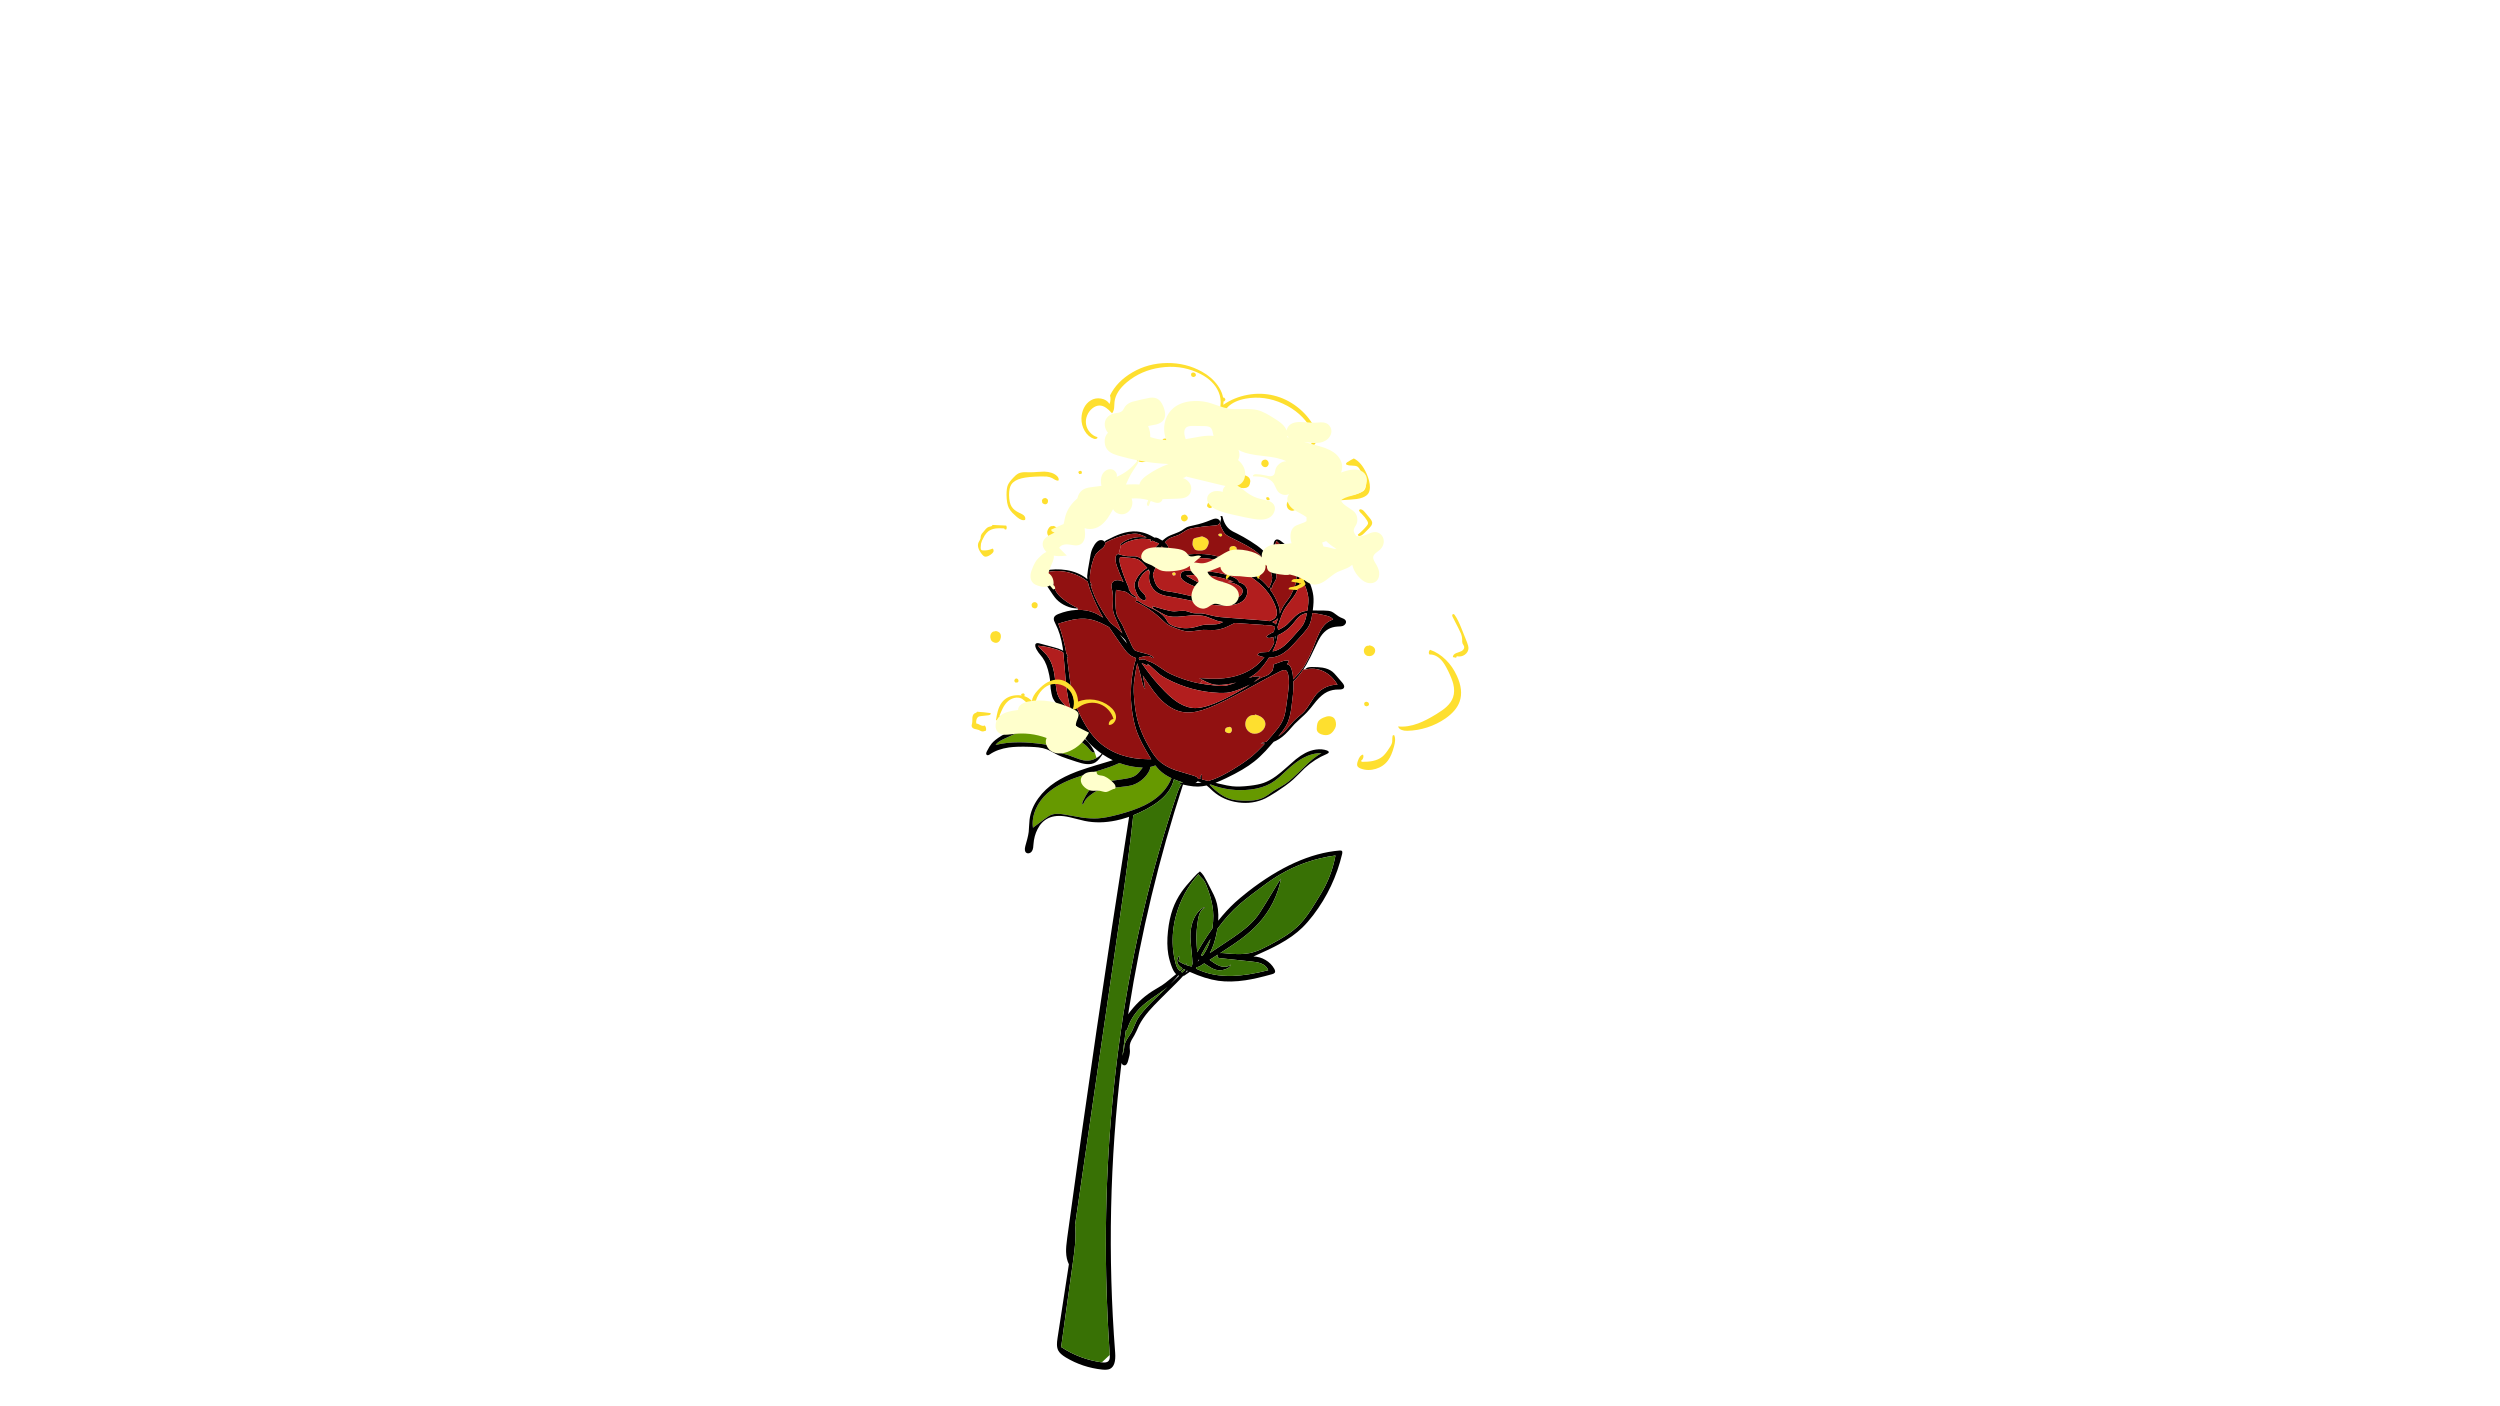 
<svg xmlns="http://www.w3.org/2000/svg" version="1.1" xmlns:xlink="http://www.w3.org/1999/xlink" preserveAspectRatio="none" x="0px" y="0px" width="1920px" height="1080px" viewBox="0 0 1920 1080">
<defs>
<filter id="Filter_1" x="-21.011%" y="-20.838%" width="142.021%" height="141.676%" color-interpolation-filters="sRGB">
<feGaussianBlur in="SourceGraphic" stdDeviation="10,10" result="result1"/>
</filter>

<g id="Layer11_0_FILL">
<path fill="#FEDF2F" stroke="none" d="
M 929.2 385.8
L 929.2 386.1
Q 928.45 385.8 927.9 386.35 927.5 386.65 927.35 387.15 926.8 388.35 927.15 388.95 927.3 389.2 927.6 389.45 928.65 390.4 929.65 390.2 930.95 389.95 931.2 388.5 931.25 387.95 931 387.15 930.85 386.75 930.55 386.45 930.15 386.1 929.2 385.8
M 909.65 395.3
Q 908.5 395.4 907.9 395.8 907.5 396.1 907.2 396.75 906.75 397.9 907.3 399.05 907.85 400.15 909.15 400.4 909.55 400.5 909.8 400.45 910.05 400.45 910.35 400.25 912 399.55 912.2 398.15 912.35 397.1 911.5 396.15 910.9 395.4 909.65 395.05
L 909.65 395.3
M 930.9 356.4
Q 931 356.5 931.35 356.6
L 932.95 357.15
Q 933.35 357.3 933.65 357.3
L 934.4 357.15
Q 935.8 356.65 936.4 356.1 937.1 355.4 937.2 354.3 937.3 353.25 936.8 352.35 936.45 351.55 935.65 351 934.7 350.35 933.5 350.35 932.3 350.3 931.2 350.9 930.1 351.65 929.9 352.8 929.7 353.85 930.5 355.8 930.65 356.25 930.9 356.4
M 953.7 364.9
L 953.7 365.4
Q 952.15 365.15 950.75 366.1 949.3 367.05 949 368.6 948.8 369.65 949.15 371.45 949.45 372.65 949.85 373.15 950.35 373.7 951.3 374.15 953.75 375.2 956.4 374.75 957.7 374.6 958.5 373.9 959.45 373.2 959.9 371.55 960.45 369.75 960.05 368.4 959.55 366.55 957.5 365.6 956 364.8 953.7 364.9
M 940.35 305.6
L 940.05 305.35 938.9 305.35 938.6 305.6
Q 937.8 306.3 937.9 307 937.95 307.55 938.65 308.15 938.8 308.3 938.85 308.3
L 939.15 308.35 939.8 308.35 940.05 308.3
Q 940.15 308.3 940.3 308.15 941.2 307.35 941.05 306.65 941 306.25 940.35 305.6
M 1011.4 557.45
Q 1011 560.25 1011.6 561.45 1012.4 563.1 1014.9 564 1018.6 565.25 1021.25 563.9 1022.95 563 1024.25 561.1 1025.6 559.3 1025.9 557.75 1026.2 556.35 1025.95 554.85 1025.7 553 1024.85 551.9 1023.45 550.15 1020.75 550.05 1018.8 550.05 1016.25 551.2 1013.25 552.55 1012.25 554.35 1011.65 555.45 1011.4 557.45
M 875.95 340.75
Q 873.8 341.55 872.35 343.3 870.8 345.05 870.6 347.2 870.35 349.5 871.6 351.55 872.8 353.65 874.95 354.5 877.35 355.35 879.3 354.5 881.3 353.7 882.65 351.1 883.5 349.4 883.55 348.25 883.75 346.3 882.3 343.55 880.75 340.3 878.65 340.2 877.3 340.25 875.95 340.75
M 897.4 338.65
Q 897.25 337.8 896.35 337.25 895.75 336.85 894.65 336.65
L 894.65 336.9
Q 893.9 336.6 893.3 337.2 892.9 337.55 892.6 338.4 892.4 339 892.45 339.35 892.6 339.9 893.15 340.35 893.9 341 894.65 341 894.95 341.05 895.45 340.95 896.35 340.7 896.9 340.15 897.55 339.4 897.4 338.65
M 936.15 367.6
L 936.15 367.85
Q 936.35 368.4 936.85 369.1
L 938.6 368.85
Q 938.85 368.2 938.85 367.65
L 938.8 367.35 938.65 367.15 938.3 366.8 938.1 366.65 937.75 366.6
Q 937.4 366.6 936.9 366.8
L 936.6 366.9 936.2 367.4 936.15 367.6
M 812.75 407.35
Q 812.35 405.95 811.2 405 810.1 404.05 808.65 403.85 808.75 404.15 808.15 404.05 806.6 403.85 805.4 405.65 803.7 408.15 804.5 410.4 804.9 411.45 805.75 412.25 806.85 413.15 808.35 413.2 809.9 413.25 811.05 412.4 812.2 411.6 812.7 410.15 813.15 408.7 812.75 407.35
M 830.9 362.65
L 830.85 362.35 830.7 362.15 830.35 361.8 830.15 361.65 829.8 361.6
Q 829.45 361.6 828.95 361.8
L 828.65 361.9 828.25 362.4 828.2 362.6 828.2 362.85
Q 828.4 363.4 828.9 364.1
L 830.65 363.85
Q 830.9 363.2 830.9 362.65
M 802.65 382.6
Q 802.05 382.4 801.4 382.8 800.8 383.1 800.45 383.75 800.15 384.35 800.2 384.75 800.25 385 800.4 385.5 800.4 386 800.45 386.1 800.5 386.3 800.8 386.5 801.6 387.1 802.3 387.25 803.3 387.45 803.9 386.95 804.75 386.4 804.85 385.05 804.95 384.15 804.6 383.55 804.1 382.85 802.65 382.35
L 802.65 382.6
M 767.45 485.7
Q 766.7 485.05 764.7 484.55 764.6 484.9 763.8 484.9 762.15 484.9 761.15 486.6 760.35 487.95 760.6 489.75 760.85 491.5 761.75 492.4 762.35 493 763.3 493.35 764.1 493.7 764.6 493.7 766.2 493.8 767.35 492.55 768.35 491.5 768.6 489.8 769.05 487.1 767.45 485.7
M 786.95 533.55
L 786.9 533.25 786.75 533.05 786.4 532.7 786.2 532.55 785.85 532.5
Q 785.5 532.5 785 532.7
L 784.7 532.8 784.3 533.3 784.25 533.5 784.25 533.75
Q 784.45 534.3 784.95 535
L 786.7 534.75
Q 786.95 534.1 786.95 533.55
M 781.85 521.75
L 781.25 521.25 780.9 521.05
Q 780.4 521.15 780.1 521.2
L 779.75 521.3 779.5 521.55
Q 778.9 522.45 779 523.05 779.1 523.45 779.75 524.1 779.9 524.25 780 524.25
L 780.2 524.25 781.4 524.1 781.6 524.05
Q 781.7 524.05 781.9 523.8 782.25 523.4 782.2 522.8 782.2 522.2 781.85 521.75
M 793.45 462.75
Q 792.85 463.05 792.5 463.7 792.2 464.3 792.25 464.7 792.3 464.95 792.45 465.45 792.45 465.95 792.5 466.05 792.55 466.25 792.85 466.45 793.65 467.05 794.35 467.2 795.35 467.4 795.95 466.9 796.8 466.35 796.9 465 797 464.1 796.65 463.5 796.15 462.8 794.7 462.3
L 794.7 462.55
Q 794.1 462.35 793.45 462.75
M 989.15 385.05
Q 988 386.5 988.25 388.45 988.65 390.95 990.85 391.9 992.55 392.7 994.4 391.75 996.15 390.9 996.7 389 997 387.8 996.8 386.8 996.45 385.4 995.25 384.45 994.05 383.5 992.6 383.4 992.8 383.6 992.35 383.6 990.4 383.45 989.15 385.05
M 948.2 343.55
Q 949.2 344.2 950.3 344.25 951.35 344.3 952.45 343.8 953.75 343.1 954.4 341.75 955.1 340.3 954.75 338.9 954.45 337.5 953.25 336.5 952.05 335.5 950.6 335.4 950.6 335.6 950.15 335.6 949.15 335.55 948.15 336.15 947.25 336.75 946.75 337.7 945.6 339.85 946.75 341.95 947.25 342.95 948.2 343.55
M 917.6 286.4
Q 917.2 286.15 916.55 286.05 915.95 286.05 915.4 286.35 914.8 286.75 914.75 287.3 914.65 287.85 915.05 288.8 915.2 289.05 915.25 289.1
L 915.45 289.2 916.3 289.5 916.6 289.55 917 289.45
Q 917.7 289.25 918 288.95 918.8 288.25 918.2 287.1 917.95 286.6 917.6 286.4
M 924.25 353
L 924.15 352.9 923.9 352.85 923.2 352.85 922.9 352.9
Q 922.85 352.9 922.7 353.05 922.4 353.4 922.4 354.05
L 922.4 355.1 923.65 355.6
Q 924.05 355.25 924.4 354.75 924.7 354.25 924.7 353.95 924.7 353.7 924.25 353
M 1051.15 540
Q 1050.9 539.5 1050.55 539.3 1050.15 539.05 1049.5 538.95 1048.9 538.95 1048.35 539.25 1047.75 539.65 1047.7 540.2 1047.6 540.75 1048 541.7 1048.15 541.95 1048.2 542
L 1048.4 542.1 1049.25 542.4 1049.55 542.45 1049.95 542.35
Q 1050.65 542.15 1050.95 541.85 1051.75 541.15 1051.15 540
M 1047.5 500.55
Q 1047.75 502.25 1049.2 503.25 1050.35 504 1051.95 503.9 1054.35 503.75 1055.55 501.75 1056.15 500.8 1056.15 499.65 1056.15 498.5 1055.5 497.6 1054.45 496.15 1051.6 495.55 1051.75 495.7 1051.4 495.85 1050.2 495.9 1049.6 496.1 1048.75 496.45 1048.15 497.45 1047.2 498.95 1047.5 500.55
M 1049.5 437
Q 1048.9 437 1048.35 437.3 1047.75 437.7 1047.7 438.25 1047.6 438.8 1048 439.75 1048.15 440 1048.2 440.05
L 1048.4 440.15 1049.25 440.45 1049.55 440.5 1049.95 440.4
Q 1050.65 440.2 1050.95 439.9 1051.75 439.2 1051.15 438.05 1050.9 437.55 1050.55 437.35 1050.15 437.1 1049.5 437
M 972.4 382.6
Q 972.35 382.7 972.45 382.9 972.6 383.35 972.95 383.9
L 973.15 384.1 974.85 384.1
Q 975.2 383.55 974.95 382.85 974.75 382.45 974.3 382.05
L 974.1 381.9 973.8 381.85 973.2 381.85 972.8 381.9
Q 972.6 382.05 972.5 382.3
L 972.4 382.6
M 950.6 387.35
L 950.6 387.6 950.1 387.85
Q 950 389.2 950.85 390.1
L 952.6 389.85
Q 952.85 389.2 952.85 388.65
L 952.85 388.4 952.65 388.15 952.35 387.85 952.1 387.65 951.75 387.55 950.6 387.35
M 973.85 357.55
Q 974.75 356.15 974.05 354.6 973.25 353.05 971.6 352.95
L 971.6 353.1
Q 970.65 352.8 969.4 353.95 969.05 354.3 968.9 354.65
L 968.65 356.15
Q 968.7 356.65 969.05 357.25 970.3 358.95 971.95 358.75 973.05 358.7 973.85 357.55
M 864 380.25
Q 863.6 379.9 862.65 379.6
L 862.65 379.9
Q 861.9 379.6 861.35 380.15 860.95 380.45 860.8 380.95 860.25 382.15 860.6 382.75 860.75 383 861.05 383.25 862.1 384.2 863.1 384 864.4 383.75 864.65 382.3 864.7 381.75 864.45 380.95 864.3 380.55 864 380.25
M 834.6 396.35
Q 834.2 396.1 833.55 396 832.95 396 832.4 396.3 831.8 396.7 831.75 397.25 831.65 397.8 832.05 398.75 832.2 399 832.25 399.05
L 832.45 399.15 833.3 399.45 833.6 399.5 834 399.4
Q 834.7 399.2 835 398.9 835.8 398.2 835.2 397.05 834.95 396.55 834.6 396.35
M 887.65 374.35
L 887.65 374.6
Q 885.85 374.6 884.95 375.65 884.45 376.25 884.25 377.35 884.15 378.4 884.5 379.2 884.7 379.7 885.2 380.3 886.05 381.05 887.1 381.2 888.15 381.35 889.15 380.8 890.15 380.3 890.65 379.3 891.1 378.35 890.85 377.2 890.65 376.05 889.85 375.35 889.1 374.7 887.65 374.35
M 900.2 440.8
Q 900.4 441.35 900.9 442.05
L 902.65 441.8
Q 902.9 441.15 902.9 440.6
L 902.85 440.3 902.7 440.1 902.35 439.75 902.15 439.6 901.8 439.55
Q 901.45 439.55 900.95 439.75
L 900.65 439.85 900.25 440.35 900.2 440.55 900.2 440.8
M 936.35 432.55
L 936.05 432.3 934.9 432.3 934.6 432.55
Q 933.8 433.25 933.9 433.95 933.95 434.5 934.65 435.1 934.8 435.25 934.85 435.25
L 935.15 435.3 935.8 435.3 936.05 435.25
Q 936.15 435.25 936.3 435.1 937.2 434.3 937.05 433.6 937 433.2 936.35 432.55
M 941 559.9
L 940.75 561.35
Q 940.75 561.55 940.95 561.75 941.8 562.8 943.45 563.05 944.3 563.15 944.85 562.9 945.3 562.65 945.65 562.1 946.05 561.5 946.1 561.15 946.15 560.8 946.05 560.1 945.95 559.35 945.65 558.9 945.25 558.4 944.2 558.1
L 944.2 558.35
Q 943.15 558.3 942.1 558.75 941.1 559.25 941 559.9
M 971.8 555.55
Q 971.6 552.85 968.95 550.85 966.95 549.45 963.75 548.65
L 963.75 549.25
Q 960.85 548.75 958.7 550.65 956.85 552.25 956.45 555.05 956.2 556.95 956.9 558.8 957.6 560.65 959.05 561.85 961.55 563.95 964.9 563.4 968 562.95 970.2 560.35 972.05 557.95 971.8 555.55
M 918.35 413.1
Q 917.15 413.4 916.65 413.9 916.25 414.35 916.05 415.55 915.75 417.7 915.9 418.55 916.05 419.25 916.8 420.65 917.45 421.85 917.9 422.15 918.45 422.6 920.25 422.8 922.3 422.9 923.3 422.75 924.95 422.55 926 421.65 926.95 420.85 927.75 418.8 928.4 417.2 928.3 416.15 928.1 414.45 926.4 413.35 925.65 412.8 923.2 411.9
L 918.35 413.1
M 938.1 409.85
L 937.85 409.8 936.5 409.85
Q 936.1 409.95 935.6 410.55 935.65 410.65 935.75 410.95 935.8 411.25 935.9 411.35
L 936.9 411.95
Q 937.4 412.15 937.75 412.05 938.05 411.9 938.35 411.55
L 938.55 411.3 938.6 411.05
Q 938.65 410.6 938.2 409.95
L 938.1 409.85
M 948.5 419.65
Q 947.65 419.2 946.6 419.3
L 946.6 419.55
Q 945.8 419.4 945.1 419.9 944.4 420.35 944.25 421.15 944.1 421.75 944.3 422.55 944.55 423.25 944.7 423.45 944.8 423.6 945.4 423.95 946.75 424.45 947.95 424.25 948.7 424.05 949 423.8 949.45 423.4 949.7 422.65 949.95 421.75 949.75 421.05 949.55 420.1 948.5 419.65 Z"/>

<path fill="#669900" stroke="none" d="
M 816.9 578.95
Q 817.85 579.2 819.7 579.65 821.1 580.05 826.7 582.25 830.95 583.95 833.8 584.15 837.9 584.45 841.7 582.4 841.889 582.299 842.05 582.2 842.128 582.17 842.15 582.15
L 840.75 577.8
Q 839.55 578.2 838.2 577.15 837.45 576.5 836.15 574.85 834.2 572.4 831 570.1 823.65 564.85 814.95 562.1 807.25 559.75 799.2 559.75 791.05 559.75 783.5 562.15 778.9 563.65 770.6 567.7 768.4 568.75 767.25 569.55 765.5 570.7 764.6 572.15 772.85 570.05 782.75 570.1 782.937 570.1 783.1 570.1
L 783.15 570.1
Q 791.008 570.136 801.1 571.55 805.85 572.25 808.05 573.5 809.1 574.1 811.1 575.75 812.95 577.35 814.15 577.95 815.25 578.5 816.9 578.95
M 961.4 614.8
Q 962.254 614.75 963 614.65 967.55 614.05 970.9 612.25 973.2 611.05 977.4 607.9 978.086 607.45 979.05 606.85 980.394 606.056 982.25 605 984.82 603.52 986.3 602.55 986.757 602.282 987.1 602.05 991.55 599.1 1000.75 589.85 1009 581.5 1014.85 578.45 1007.9 578.25 1000.55 582.25 995.25 585.15 988.6 591.25 984.6 595.05 982.55 596.85 978.95 599.9 975.9 601.65 969.55 605.25 960.65 606.35 944.575 608.264 929.7 602.45 929.356 602.584 929 602.65 937.574 611.784 945.75 613.9 948.85 614.75 954.65 614.95 958.536 615.067 961.4 614.8
M 842.4 592.2
Q 842.363 592.239 842.3 592.25 834.696 594.507 830.6 595.8 822.4 598.4 816.7 601.2 809.4 604.7 804.3 609.3 798.55 614.5 795.55 621.3 792.35 628.6 793.3 635.7
L 801.95 629.15
Q 805.4 626.55 807.45 625.75 809.85 624.9 813.05 625 815.2 625.1 818.75 625.75 826.577 627.215 829.85 627.7 829.926 627.739 830 627.75 830.541 627.843 830.95 627.9 837.9 628.85 843.3 628.5 849.25 628.15 859.15 625.5 871.15 622.3 878.8 618.55 889.05 613.5 894.8 606.1 897.856 602.175 899.7 597.65 893.911 594.941 890.15 591.15 888.752 589.718 887.3 587.8 887.196 587.886 887.05 587.95 885.353 588.663 883.35 589.05 883.394 590.811 882.05 593.05 880.05 596.45 876.9 599 873.75 601.55 870 602.85 866.7 603.9 859.8 604.5
L 854.5 604.95
Q 850.45 605.3 848.45 605.65 845.15 606.2 842.7 607.3 840.15 608.4 837.05 610.9 833.45 613.75 832.45 616.45 831.9 617.8 831.4 618.05 830.75 617 831.85 614.85 832.8 612.85 833.8 611.15 835.8 607.55 837.8 605.65 840.55 603 845.15 601.5 845.986 601.24 847.05 600.95 849.679 600.34 853.7 599.7
L 863.85 598.15
Q 869.1 597.35 871.45 595.95 873.1 595 874.65 593.25 875.6 592.2 877.3 589.9
L 877.55 589.5
Q 876.143 589.495 874.6 589.35 866.858 588.668 859.65 586 859.266 586.198 858.8 586.4 853.25 588.95 844.85 591.5 843.583 591.874 842.4 592.2 Z"/>

<path fill="#000000" stroke="none" d="
M 938.85 396.55
Q 937.95 396 937.2 396.7 938.05 397.55 937.65 399.1 937.478 399.83 937.1 401.15
L 937.1 401.2
Q 937.059 401.38 937 401.55 937.003 401.588 937 401.6 936.9 403 938.05 405.25 939.7 408.75 940.95 410.05 942.45 411.55 946.45 413.4 951.45 415.75 957.5 419.05 962.9 422.1 965.6 424.4 968.35 426.75 972.1 431.7 973.8 433.8 974.65 435.5 975.15 436.55 976 439.1 976.95 442.3 977 443.65 977.029 444.335 976.85 445.6 976.674 446.293 976.45 447 975.547 449.738 974.55 451.6 972.427 448.935 969.85 446.5 966.1 443.05 960.4 439.3 943.35 428.05 928.9 426 921.75 424.95 912.8 425.75 907.3 426.25 896.7 428.05 894.1 428.55 893.1 428.8 891.1 429.3 889.7 430.1 887.9 431.05 886.2 433 885.873 433.376 885.55 433.75 887.209 426.618 892.25 419.6 893.695 421.092 894.15 421.45 895 422.1 895.5 422.1 896.25 422.15 896.75 421.5 897.25 420.85 897.15 420.1 897.05 419 895.75 417.6 895.236 417.086 894.6 416.55 896.382 414.595 897.65 413.75 898.85 413 901.15 412.25 903.95 411.4 904.8 411 906.15 410.4 908.8 408.65 911.3 407 912.8 406.4 914.6 405.75 917 405.4 924.8 404.1 932.35 403.65 934.25 403.55 935.15 403.2 936.509 402.563 936.85 401.5 936.92 401.346 936.95 401.15 937.1 400.05 936.2 399.2 935.988 399 935.75 398.85 935.05 398.375 934.15 398.3 933.2 398.2 932 398.55 931.55 398.7 929.9 399.35 923.65 402 917.15 403.35 912.75 404.2 911.1 405.1 910.4 405.45 909.4 406.15 907.85 407.25 907.7 407.35 905.95 408.45 902.3 409.8 898.45 411.2 896.8 412.15 895.334 412.98 892.7 415.2 891.348 414.299 889.65 413.45 888.35 412.85 887.6 412.8 887.184 412.8 886.7 412.95 883.836 411.241 881.6 410.3 877.25 408.5 872.8 408.15 867.25 407.8 860.8 409.95 856.3 411.5 849.45 415.05 848.75 415.45 848.4 416.05 848.379 416.084 848.35 416.1 847.882 415.4 846.9 415 845.65 414.55 844.4 414.95 842.5 415.55 840.65 418.25 838.85 421.05 838.05 423.85 837.55 425.65 837.25 427.8
L 835.55 437.5
Q 835 441.25 834.95 442.4 834.936 443.523 835.1 444.8 833.319 443.226 830.85 441.85 823.75 437.9 814.8 437.35 806.55 436.8 798 439.25 796.25 439.7 796.15 440.7 796 441.55 797.55 442.65 800.95 445.1 804.8 451.05 809.35 458.15 811.35 460.25 814.55 463.55 818.85 465.4 823.1 467.3 827.7 467.35 827.95 467.35 827.85 467.05 827.7 466.75 827.55 466.9 822.6 464.65 817.9 461.2 811.3 456.5 809.7 451.3 809.5 450.6 809 448.2 808.6 446.25 808.15 445.15 807.35 443.25 805.7 441.85 804.05 440.5 802 440 811.65 437.15 821.8 439.9 829.567 442.004 835.4 446.75 835.972 449.453 837.15 452.75 841.215 464.012 847.2 474.35 842.913 471.546 839.7 470.35 834.159 468.233 827.7 468.4 827.018 468.405 826.3 468.45 819.6 468.85 812.95 471.5 810.05 472.6 809.45 474.3 809.1 475.3 809.5 476.65 809.75 477.35 810.55 479 814.5 486.55 816.2 497.45 816.344 498.427 816.5 499.8 815.851 499.413 815.1 499.05 813.05 498.05 809.35 497.1
L 798.35 494.15
Q 796.15 493.5 795.4 494.5 794.85 495.15 795.15 496.55 795.7 498.65 797.5 501.1 798.55 502.5 800.75 505.2 804.1 509.9 805.85 518.65 806.45 522 806.55 523.55 806.7 525.3 806.9 528.8 807.05 530.1 807.55 532.6 808.05 534.9 808.6 536.2 809.2 537.55 811.05 540.05
L 817.45 548.25
Q 820.45 552 821.6 553.25 823.565 555.304 827.85 558.6 831.127 564.688 835.7 569.75 840.267 574.799 846.1 578.85 844.507 580.796 842.15 582.15 842.128 582.17 842.05 582.2 841.889 582.299 841.7 582.4 837.9 584.45 833.8 584.15 830.95 583.95 826.7 582.25 821.1 580.05 819.7 579.65 817.85 579.2 816.9 578.95 815.25 578.5 814.15 577.95 812.95 577.35 811.1 575.75 809.1 574.1 808.05 573.5 805.85 572.25 801.1 571.55 791.008 570.136 783.15 570.1
L 783.1 570.1
Q 782.937 570.1 782.75 570.1 772.85 570.05 764.6 572.15 765.5 570.7 767.25 569.55 768.4 568.75 770.6 567.7 778.9 563.65 783.5 562.15 791.05 559.75 799.2 559.75 807.25 559.75 814.95 562.1 823.65 564.85 831 570.1 834.2 572.4 836.15 574.85 837.45 576.5 838.2 577.15 839.55 578.2 840.75 577.8 838.714 573.389 835.55 569.85 834.051 568.212 832.3 566.75 829.5 564.45 826.2 562.7 816.15 557.15 804.35 556.15 792.55 555.2 781.75 559.05 775.8 561.15 769 565.15 763.85 568.3 761.6 571.05 760.05 572.85 757.95 576.95 756.75 579.3 758.05 579.9 758.85 580.3 760.2 579.35 766.1 575.3 774.85 574.05 780.85 573.2 790.85 573.55 795.2 573.7 797.55 574 801.2 574.45 803.95 575.5 805.6 576.15 808.2 577.6 811.3 579.3 812.45 579.85 814.8 581 819.8 582.7
L 826.75 585
Q 828.974 585.75 830.8 586.2 832.752 586.671 834.25 586.8 838.5 587.25 841.35 585.45 842 585.05 842.7 584.35 842.794 584.31 842.85 584.25 844.267 582.882 845.95 580.5 846.383 579.879 846.8 579.3 846.922 579.414 847.05 579.5 850.761 581.979 854.6 583.85
L 843.8 587.1
Q 843.686 587.134 843.55 587.15 834.543 589.893 829.1 591.8 827.775 592.276 826.65 592.7 817.25 596.3 810.55 600.7 802.55 605.95 797.4 613.1 791.75 620.9 790.7 629.45 790.5 631.1 790.35 634.15 790.2 637.4 790.05 638.85 789.75 641.25 788.95 644.35 788.85 644.7 787.45 649.8 786.45 653.65 788.15 654.9 789.2 655.65 790.6 655.2 791.9 654.75 792.6 653.55 793.2 652.6 793.45 651.1 793.5 650.75 793.7 648.45 794.15 641.95 796.85 636.75 799.85 630.9 805 628.4 810.65 625.65 819.15 627.15 821.6 627.6 826.2 628.8 830.95 630.05 833.2 630.5 844.55 632.8 857.3 630.1 861.343 629.241 865.4 627.9 866.299 627.61 867.15 627.3 866.839 629.424 866.5 631.55 841.041 792.795 819.6 950.8 818.65 957.6 818.75 961.4 818.891 966.947 820.9 970.95
L 812.2 1027.55
Q 811.7 1030.75 811.75 1032.5 811.75 1035.25 812.75 1037.2 814.1 1039.85 818.5 1042.5 831.4 1050.25 846.55 1051.85 850.45 1052.25 852.45 1051.3 857.2 1048.95 856.45 1038.9 847.85 928 861.25 816.85 861.287 816.547 861.3 816.25 861.357 816.377 861.4 816.5 861.432 816.604 861.45 816.7 861.734 817.358 862.3 817.75 863 818.25 863.75 818.2 865.4 818.1 866.3 815 867.8 810 867.8 807.3 867.5 804.2 867.7 802.65 867.9 800.9 869.05 798.75 869.7 797.55 871.2 795.1 872.55 792.65 874.8 787.5 877.45 782.2 882.3 776.55 885.2 773.15 891.55 766.8
L 903.35 755.1
Q 906.6 751.85 908.1 750.1 908.646 749.479 909.15 748.85 908.865 749.354 908.7 749.85
L 913.75 746.4
Q 925.791 751.829 935.65 753.25 945.1 754.55 956.5 752.85 964.85 751.6 977.05 748.15 978.55 747.75 979.05 747 979.7 745.95 978.65 744.05 976.25 739.8 971.9 737.25 967.5 734.65 962.65 734.6 975.9 728.75 982.45 725.1 993.15 719.25 1000.15 712.45 1004.2 708.5 1008.55 702.85 1024.65 681.7 1030.8 655.7 1031.15 654.05 1030.55 653.55 1030 653 1028.75 653.2 995.3 656.05 958.15 685 951.65 690.2 948.55 693.05 941.992 699.085 935.6 707.1 936.151 697.661 933.55 690.55 932.55 687.75 930.2 683.35
L 926.75 676.65
Q 925.35 674 924.5 672.65 923.1 670.55 921.55 669.25 919.55 670.65 916.55 674 910.3 680.85 907.45 684.95 903.1 691.25 900.65 698.15 898 705.6 897 715.1 895.9 725.1 897.25 733 898.25 738.55 900.4 743.7 901.68 746.711 903.3 748.15
L 897.8 752.6
Q 894.5 755.35 892.35 756.75 888.8 758.85 887.05 759.95 876.45 766.2 868.7 775.95 868.435 776.28 868.15 776.6 867.229 777.831 866.45 779 866.707 777.337 866.95 775.65 880.907 687.31 908.55 602.55 910.915 603.084 912.45 603.35 916.65 604.15 920.05 604.1 923.209 604.038 926.7 603.25 927.583 603.946 928.6 604.85 929.6 605.8 931.6 607.65 939.7 614.75 950.95 616.25 962.2 617.8 971.9 613.1 974.15 612 980.1 608.25 985.05 604.95 986.8 603.7 990.5 601.05 993.15 598.65 994.85 597.15 997.6 594.35 1000.7 591.15 1002 589.95 1009.6 582.95 1019.1 579 1020.55 578.35 1020.5 577.6 1020.45 576.95 1019.25 576.4 1015.3 575 1010.7 575.65 1006.5 576.2 1002.4 578.35 998.95 580.15 995.15 583.2 993.15 584.85 988.6 588.95 983.35 593.65 980.05 596.05 975.1 599.65 970.4 601.3 966.4 602.7 959.9 603.45 951.75 604.45 946.3 603.85 943.2 603.55 936.15 601.85
L 933.5 601.2
Q 937.016 599.85 941.6 597.65 955.5 591.05 963.25 584.85 967.45 581.55 972 576.7 974.342 574.193 978.2 569.7 979.074 569.381 979.95 568.95 984.8 566.55 989.35 561.55 991.05 559.75 994.3 556 995.7 554.55 999 551.55 1002.15 548.75 1003.7 547.1 1006.25 544.4 1010.9 538.4 1015.25 533.3 1019.35 531.35 1023.35 529.45 1028.2 529.55 1031.35 529.65 1032.1 528.3 1033 526.7 1030.8 524.2
L 1026.55 519.25
Q 1024.6 516.9 1023.2 515.8 1020.3 513.55 1015.75 512.75 1012.8 512.25 1007.35 512.25 1003.15 512.25 1002.25 514.35 1005.75 513.3 1009.55 513.65 1013.3 514.05 1016.65 515.7 1023.1 518.9 1027.2 525.85 1022.7 525.8 1018.45 527.7 1014.2 529.6 1011.15 532.95 1009.4 534.9 1006.45 539.75 1003.6 544.4 1001.65 546.5 1000.55 547.7 998.45 549.4 995.9 551.5 995.15 552.2 993.45 553.75 990.65 557.1 987.7 560.6 986.15 562.05 984.057 564.078 981.7 565.6 983.854 563.081 985.05 561.45 987.7 557.85 989.1 554.5 990.3 551.6 991.05 547.8 991.6 545.2 992.1 540.8 993.25 532.25 993.4 527.6 993.463 525.298 993.35 523.15 993.591 523.036 993.8 522.85 997.735 519.11 1001.25 513.7 1002.279 512.167 1003.25 510.5 1006.05 505.7 1010.3 496.45 1012.65 491.35 1014.25 488.9 1016.9 485 1020.15 483.15 1023.15 481.45 1027.1 481.2 1030.4 481.1 1031.25 480.75 1032.5 480.3 1033.2 479.25 1034 478.1 1033.65 477 1033.3 475.9 1031.9 475.2 1030.2 474.5 1029.35 474.1 1028.15 473.55 1026 471.9 1023.9 470.25 1022.6 469.7 1020.65 468.9 1016.7 468.9
L 1009.3 468.85
Q 1008.745 468.85 1008.2 468.85 1009.148 461.933 1008.65 457.7 1008.15 453.35 1006.2 448.4 1004.8 444.85 1002.05 439.55 997.75 431.3 994.2 426.3 989.3 419.45 983.6 415.4 981.6 414 980.25 414.35 978.4 414.9 978.1 418.2 977.85 421.15 978.4 426.6 979 432.45 978.9 435 978.875 435.61 978.8 436.25 975.766 427.913 969 421.85 966.05 419.2 960.4 415.65 954.65 412.05 950.1 409.8 946.15 407.95 944.95 407 940.35 403.65 938.85 396.55
M 864.4 491.85
Q 865.034 493.214 865.55 494.25 865.067 493.666 864.5 492.95
L 860 487.4
Q 861.651 488.821 863.05 490.3 863.751 491.056 864.4 491.85
M 997.75 442.9
L 998.2 441.15
Q 999.324 443.424 1000.5 445.9 1002.3 449.75 1003.15 452.1 1004.4 455.55 1004.75 458.55 1005.209 462.361 1004.05 469 1004.007 469.044 1003.95 469.05 1001 469.35 998.85 470.4 996.3 471.6 993.3 474.7 988.9 479.25 988.3 479.75 985.717 481.923 981.55 483.9 981.455 482.536 981.1 481.5
L 982.55 477.3
Q 984.7 471 986.3 468.2 987.45 466.2 989.65 463.35 992.75 459.35 993.3 458.6 997.55 452.8 997.75 447.8 997.5 444.5 997.75 442.9
M 981.6 474.65
Q 981.573 474.735 981.55 474.8
L 979.95 479.55
Q 978.928 478.403 977.15 477.7 977.641 477.477 978.1 477.25 980.3 476.15 981.1 475.25 981.368 474.975 981.6 474.65
M 979.2 490.9
Q 979.123 489.589 979.1 488.8 979.328 488.733 979.55 488.65 979.449 489.533 979.35 490.15 979.28 490.571 979.2 490.95 979.2 490.937 979.2 490.9
M 980.1 432.9
Q 980.05 431.35 979.6 428.7 979.05 425.65 978.95 424.45 978.65 419.7 980.3 415.35 986.45 421.1 991.8 429.6 994.12 433.312 996.65 438.2 996.7 438.363 996.7 438.5 996.7 439 996.4 439.7 996.2 440.05 995.85 440.85 995.6 441.6 995.6 442.75 995.6 443.4 995.65 444.65 995.65 447.75 993.4 452.85
L 991.05 457.75
Q 990.55 458.6 989.35 460.2
L 986.85 463.6
Q 985.05 466.15 983.9 468.85 983.387 469.97 982.85 471.35 982.9 470.816 982.9 470.25 982.9 467.65 981.75 464.6 979.436 458.127 975.35 452.65 975.584 452.289 975.8 451.8 976.026 451.254 976.25 450.7 976.222 451.464 976.3 452.05 976.95 452.25 977.05 450.85 977.15 449.65 978.25 447.9 979.65 445.75 979.9 445 980.8 442.55 979.6 438.6 979.593 438.575 979.55 438.55 980.188 435.264 980.1 432.9
M 812.75 478.95
Q 820.05 476.7 824.05 475.9 830.4 474.7 835.55 475.4 841.55 476.2 849.05 480.2 850.477 480.938 851.8 481.7 854.724 486.093 859.05 492.25
L 862.35 496.95
Q 865 500.7 867.05 502.45 869.396 504.483 871.85 504.95 872.086 505.522 872.3 506.1 872.391 506.344 872.45 506.6 871.828 507.719 871.4 509.45 868.6 520.55 868.5 532.1 868.4 543.65 871.05 554.8 872.15 559.45 873.2 562.2 874.75 566.45 877.4 571.45 878.85 574.25 882.45 580.3 883.424 581.911 884.15 583.1 883.261 583.05 881.25 583.05 870.75 583.05 861.35 579.9 851.3 576.5 844.1 570 836.7 563.35 830.5 551.15 826.7 543.75 824.85 537.5 822.8 530.9 821.5 520.55 819.856 507.861 819.4 504.5 819.59 504.852 819.75 505.2 820.15 504.75 820.05 504 819.95 503.35 819.55 502.75 819.312 502.38 819 502 816.969 489.996 812.75 478.95
M 873.4 509.4
Q 873.492 509.614 873.55 509.8 873.769 510.552 874 511.3 875.602 516.655 877.25 524.15 878.05 527.8 879.45 529.05 878.869 523.809 877.65 518.75 878.769 520.511 880.2 522.6 883.95 528.15 885.8 530.6 889.1 535 892.2 538 900.3 545.75 909.25 547 913.85 547.6 919.3 546.45 923.45 545.55 929 543.35 939.9 539.05 956.55 529.85 977.5 518.3 983.65 515.35 986.4 514.1 987.7 514.9 988.7 515.6 989.15 517.35 990 520.65 989.9 524.95 989.8 527.55 989.15 532.65
L 988.1 540.5
Q 987.55 544.65 987.1 546.9 986.4 550.4 985.25 553.05 984 555.9 981.7 559 980.3 560.85 977.25 564.45 974.654 567.444 972.7 569.6 971.797 569.863 970.85 570.05 968.9 570.5 968.3 570.9 969.814 571.168 971.35 571.15 970.489 572.107 969.8 572.85 965.5 577.4 961.7 580.65 956.15 585.25 947.25 590.7 938.55 596 932.25 598.4 930.117 599.231 928.05 599.8
L 923.1 598.6 923.05 594.7
Q 922.25 595.3 921.9 596.3 921.6 597.3 921.9 598.25 921.136 598.298 920.15 598.2 919.804 596.671 916.95 595.8 903.6 591.85 902.3 591.4 902.126 591.335 901.95 591.25 901.89 590.783 901.8 590.3 901.724 590.729 901.65 591.15 893.963 588.163 889.55 583.75 886.8 581 883.65 575.8 876.1 563.25 873.35 551.8 871.7 545.3 871 536.2 870.55 531.3 870.7 527.6 870.8 523.25 872.3 514.75 872.85 511.8 873.2 510.35 873.305 509.905 873.4 509.4
M 918 601.4
Q 918.823 601.042 919.45 600.45 919.65 600.239 919.8 600 921.404 600.417 922.8 601 920.356 601.373 918 601.4
M 929.65 721.05
Q 929.472 721.932 929.25 722.65 927.399 728.943 923.55 734.15 923.4 734.117 923.25 734.05 922.773 733.835 922.35 733.65 925.897 726.997 929.65 721.05
M 920.6 737
L 921 737.25
Q 920.483 737.852 919.8 738.55 920.213 737.775 920.6 737
M 911.55 745.4
Q 911.891 745.56 912.2 745.7 910.807 746.843 910.7 746.95 910.518 747.12 910.35 747.3 911.028 746.344 911.55 745.4
M 909.15 744.2
Q 909.684 744.503 910.25 744.8 909.686 745.164 909 745.85 908.498 746.394 907.9 747 907.694 746.729 907.35 746.45 907.145 746.306 906.95 746.15 907.328 745.815 907.9 745.35 908.75 744.6 909.1 744.25 909.121 744.229 909.15 744.2
M 904.9 749.15
Q 905.243 749.315 905.6 749.35 902.838 752.119 898.75 755.95 899.749 754.95 901.8 752.7
L 903.8 750.45
Q 904.466 749.726 904.9 749.15
M 880.7 412.75
Q 878.621 412.494 876.9 412.45 872.4 412.3 868.05 413.75 863.7 415.2 860.25 418.05 860.551 418.451 860.95 418.55 861.402 418.624 861.95 418.4 862.5 418.15 863.5 417.35 864.5 416.65 867 415.7 871.05 414.35 874.4 413.95 879.187 413.385 883.7 414.45 883.89 414.545 884.05 414.6 883.266 415.424 883.4 416.05 884.387 415.731 885.25 415.25 887.885 416.665 890.05 417.3 890.144 417.375 890.2 417.45 887.432 420.098 886.1 422.15 884.55 424.55 883.2 428.85 882.48 431.028 882.2 432.85
L 877.05 429.45
Q 874.45 427.75 873.1 427.45 872.1 427.2 870.7 427.2 869.1 427.2 868.25 427.2 864.1 427.3 860.1 425.9 859.555 425.698 859.1 425.6 858.488 425.521 858.1 425.7 857.35 426 856.95 427.25 856.1 430.05 857.8 434.9 859.919 441.116 862.85 447 861.538 446.13 859.85 445.75 858.2 445.4 856.65 445.8 855 446.25 854.2 447.55 853.4 448.85 853.65 450.85 853.8 452 854.35 454.35 854.8 456.6 854.75 459.95 854.75 461.85 854.6 465.6 854.6 467.5 854.9 469.3 855.35 471.7 857.25 475.85
L 862 486.5
Q 861.586 486.016 861.15 485.55 858.081 482.259 852.75 478.3 852.704 478.222 852.65 478.15 845.75 469.05 840.85 458.3 838.44 452.839 837.5 448.6 838.206 449.268 838.85 449.95 838.256 448.481 837.25 447.15 837.161 446.556 837.1 446 836.45 439.3 839.75 429.45 840.65 427.15 841.1 426.4 842.3 424.35 845.7 421.8 849.186 419.209 848.7 416.95 857.277 412.126 867.1 410.3 870.95 409.65 873.4 409.95 875.954 410.298 880.7 412.75
M 962.8 524
Q 963.839 523.249 965.7 521.55
L 967.95 519.55
Q 964.301 519.094 959 520.65 962.82 518.696 965.8 516.05 969.45 512.75 973.4 506.85 974.01 505.939 974.55 505.05
L 974.6 505.05
Q 978.084 505.012 981.2 503.85 982.247 503.502 983.25 503 986.1 501.6 989 499.1 990.95 497.35 994 494.15
L 1000.7 486.75
Q 1004.2 482.85 1005.5 480.2 1006.95 477.3 1007.8 471.8 1007.881 471.296 1007.95 470.8 1008.634 470.858 1009.35 470.95 1011.9 471.3 1016.9 472.4 1019.4 472.95 1020.75 473.5 1022.8 474.35 1023.85 475.75 1020.55 476.9 1018.25 478.95 1016.85 480.2 1015.35 482.35 1013.3 485.4 1011.3 490.3 1010.2 493.05 1008.05 498.65 1007 501.2 1005.4 504.55 1002.5 510.55 1000.1 513.85 998.002 516.796 993.25 521.75 992.977 517.881 992.1 514.55 991.15 511.15 989.35 510.35 988.913 510.16 988.4 510.1 989.382 508.924 989.85 507.55 988.4 507 986.5 507.4 985.35 507.65 983.15 508.5 980.637 509.495 978.1 510.3
L 978.1 510.35
Q 978.25 512.4 977.35 514.35 977.221 514.647 977.05 514.9 977.425 514.89 977.8 514.85 977.834 514.845 977.85 514.85 977.319 515.18 976.7 515.55 975.968 516.72 974.85 517.6 973.093 519.025 968.75 520.35 966.03 522.027 962.8 524
M 981.4 487.85
Q 983.335 487.018 985.15 485.9 989.5 483.25 992.7 479.45 993.85 478.1 996.05 475.3 998.05 473 1000.05 472 1001.634 471.174 1003.7 470.85 1003.202 473.471 1002.8 474.9 1002.1 477.45 1001.05 479.3 999.9 481.45 996.9 484.7
L 992.55 489.6
Q 988.8 493.8 986.5 495.75 982.85 498.85 979.2 499.9 978.351 500.143 977.3 500.3 978.369 498.324 979.15 496.45 980.934 492.026 981.4 487.85
M 881.15 509.75
Q 883.196 511.073 885.85 513.6 889.7 517.25 891.05 518.25 892.8 519.55 896.1 521.35 914.95 531.25 936.15 532.15 940.1 532.25 942.05 532.05 945.45 531.7 949.45 530.3 952.25 529.35 956.55 527.4 958.554 526.506 959.95 525.75 958.347 526.767 956.6 527.85 946.759 533.908 938.55 537.7 932.917 540.375 928.05 541.95 922.05 543.85 917.9 543.8 911.65 543.75 905.2 539.8 900.25 536.75 894.55 530.95 892.462 528.821 890.45 526.6 882.925 518.33 876.75 509.15 878.83 510.209 882 511.5 881.658 510.961 881.45 510.5 881.277 510.121 881.15 509.75
M 811.6 498.85
Q 814.2 499.7 815.5 500.45 816.112 500.815 816.65 501.25 817.233 506.666 818 516.95 818.271 520.717 818.6 524.1 819.427 532.027 820.65 538 821.946 544.365 823.9 549.85 823.107 549.017 822.5 548.25 821.8 547.35 820.5 545.3 819.3 543.3 818.5 542.3 817.95 541.6 816.7 540.25 815.45 538.9 814.9 538.15 813.2 536.05 812.25 533.4 811.35 530.9 810.7 524.95 809.95 517.5 808.8 513.25 807.1 506.9 803.7 502.85 803 502.05 800.35 499.45 798.25 497.4 797.25 495.9 804.55 496.55 811.6 498.85
M 939.85 444.2
Q 939.924 444.254 940 444.25 943.83 445.326 947.5 446.75 946.594 446.713 945.55 446.7 943.7 446.7 942.85 447 947.65 447.4 951.55 449.95 953.012 450.903 953.7 451.95
L 953.7 452
Q 954.109 452.552 954.25 453.15 954.55 454.3 954.05 455.55 953.6 456.7 952.6 457.5 951.2 458.75 948.2 459.6 943.55 460.9 938.75 461.1 931.05 461.5 919.15 458.75 903.3 455.05 899.65 454.6 895.7 454.05 894.8 453.85 892.1 453.2 890.4 451.95 888.25 450.3 887.05 447.15 886.25 445.2 885.45 441.25 886.4 438.1 887.2 436.55 888.4 434.05 890.25 432.8 892.15 431.45 896.75 430.85 904.55 429.95 911.95 429.2 921.3 428.35 926.8 428.85 936.717 429.738 948.15 435.55 950.089 436.545 952.05 437.65 952.202 437.747 952.3 437.8 954.976 439.332 957.7 441.1 959.646 442.336 961.4 443.55 967.825 448.075 971.75 452.55 976.95 458.55 979.6 465.75 981.7 471.4 979.5 474.3 978.447 475.64 975 477.05 973.418 476.74 971.2 476.55
L 943.35 474.45
Q 938.8 474.05 937.15 473.9 933.7 473.5 931.05 472.85 928.25 472.15 926.85 471.8 925.626 471.475 924.55 471.3 923.526 471.1 922.65 471.05 921.9 471 919.45 471.05 917.45 471.05 916.25 470.85 915.3 470.7 913.3 470 911.35 469.35 910.3 469.2 908.7 468.95 906.1 469.2 902.75 469.55 901.85 469.55 899.15 469.5 894.15 468.1
L 885.9 465.75
Q 885.6 465.55 885.3 465.85 885 466.15 885.1 466.5 885.2 466.9 886.05 467.45
L 891.3 470.45
Q 894.8 472.45 896.75 473.05 897.299 473.206 897.9 473.3 900.583 473.854 904.3 473.65 907.95 473.45 915.3 472.6 921.7 472.2 926.1 473.45 927.6 473.9 930.45 475.1 933.35 476.3 934.75 476.75 936.768 477.346 939.3 477.7 937.42 478.672 936.25 479 934.1 479.65 930.35 479.65 925.9 479.65 924.4 479.9 923.05 480.1 921.1 480.7 918.15 481.5 917.8 481.6 909.6 483.65 901.4 480.85 898.35 479.65 897.15 478.25 896.75 477.7 895.6 475.65 893.726 472.502 889.35 469.75 887.891 468.827 886.15 467.95 882.4 466.25 880.55 465.3 877.3 463.75 875.2 462.2 875.094 462.127 875 462.05 874.052 461.44 873.6 461.35 873.375 461.3 873.15 461.3 872.925 461.35 872.7 461.45 872.2 461.65 872.1 462.1 883.5 467.3 892.35 475.85 895.3 478.65 896.4 479.45 898.4 480.8 902.9 482.5 908.7 484.7 911.85 484.9 914.2 485.05 918.05 484.5 922.7 483.8 924.3 483.75 925.65 483.7 928.9 483.85 931.85 483.95 933.5 483.8 936.65 483.55 940.2 482.25 942.75 481.25 946.55 479.3 947.562 478.794 948.3 478.45
L 970.45 479.95
Q 970.308 480.122 970.2 480.3 970.699 480.153 971.2 480
L 975 480.25
Q 978.148 480.427 979.25 481.7
L 978.75 483.2
Q 978.454 484.335 978.25 485.35 976.401 486.225 975.95 486.45 973.9 487.5 972.65 488.7 972.8 489.6 973.95 489.85 974.85 490.05 976 489.75 976.966 489.511 977.9 489.2 977.922 490.109 978.05 490.9
L 978.6 493.2
Q 978.64 493.144 978.65 493.05 978.397 494.005 978.05 494.8 977.076 497.155 974.4 500.65 974.163 500.684 973.9 500.7 970.35 500.9 968.55 501.05 967.4 501.2 966.65 501.7 965.7 502.3 965.9 503.15 968.372 504.31 971.05 504.75 968.172 508.142 966.7 509.5 958.55 517.25 945.85 519.95 935.6 522.15 922.4 520.8 921.5 520.7 921 520.75 922.347 521.53 923.45 522.15 925.474 523.251 926.7 523.8 930 525.35 932.8 525.8 936 526.3 940.75 525.75 945.477 525.223 949.55 524.15 943.443 526.44 940.55 526.7 938.65 526.9 936.3 526.75 935.1 526.7 932.05 526.35 925.15 525.55 921.75 524.95 913.25 523.45 903.85 519.7 899.05 517.8 896.1 516.05 890.95 512.55 888.35 510.9 884.183 508.228 880.75 507.45 880.759 507.316 880.75 507.15 879.142 506.551 878.4 506.45 876.506 506.24 875.35 507.05 874.985 506.433 874.6 505.8 874.751 505.384 874.9 504.9 875.452 504.845 876.05 504.7 877 504.5 878.85 504 882.4 503.25 884.35 504.8 885 505.3 885.25 505.3 885.55 505.35 885.75 505.15 885.95 504.9 885.8 504.7 883.6 502.8 878.75 501.7 873.862 500.575 871.8 499.65 871.667 499.554 871.55 499.45 870.5 498.55 869.4 496.25
L 863.85 484.2
Q 862.75 481.5 862.1 480.2 861.6 479.25 860.2 476.95 858.9 474.9 858.35 473.65 857.5 471.8 857.2 469.85 857.1 469.4 856.85 467.2 856.25 460.2 857.1 453 858.25 453.4 860.9 453.75 863.45 454.05 864.7 454.6 865.55 455 868.7 457.3 871.1 459 872.9 459.1 872.776 458.704 872.45 458.35 872.131 457.979 871.6 457.65 870.35 456.95 869.8 456.55 868.5 455.6 867.35 453.3 867.045 452.67 866.75 452.15 866.979 452.044 867.1 451.85 863.35 443.55 860.65 434.9 860 432.65 859.85 431.3 859.6 429.3 860.25 427.8
L 867.85 428.4
Q 871.55 428.7 873.3 429.4 875.55 430.3 877.9 432.7 879.085 433.885 881.1 436.15 880.945 436.238 880.75 436.35 880.533 436.46 880.3 436.6 875.2 439.75 872.35 445.45 871.45 447.3 871.3 448.55 871 450.95 872.65 454.8 873.303 456.357 873.9 457.45 874.553 458.528 875.15 459.15 875.69 459.715 876.25 460.1 877.903 461.274 879.7 460.9 880.25 459.95 880 458.7 879.75 457.6 878.95 456.55 878.55 456.05 877.3 454.85 876.25 453.85 875.75 453.15 873.7 450.55 874.35 447.25 874.55 446.05 875.2 444.75 877.303 440.207 881.75 437.65 882.023 437.509 882.25 437.35 882.48 438.249 882.85 439 882.914 439.128 882.95 439.2 882.331 441.729 882.5 444.3 882.65 446.4 883.4 448.35 885.05 452.55 888.65 455 891.15 456.65 894.95 457.55 896.4 457.9 901.75 458.75 908.65 459.85 922.25 463 924.108 463.379 925.85 463.7 935.774 465.439 942.9 465.1 950.65 464.7 954.5 461.5 957 459.45 957.75 456.25 958.5 452.9 956.75 450.45 955.2 448.2 951.8 447.35 951.712 447.327 951.6 447.3
L 951.6 447.3
Q 951.529 447.289 951.45 447.25 951.453 447.233 951.45 447.2 951.45 447.056 951.4 446.9
L 951.4 446.85
Q 951.349 446.423 951.05 446.05 950.152 444.902 948.55 443.95 947.004 443.026 944.75 442.3 937.55 439.9 928.7 438.95 921.7 438.2 912.2 438.3 908.55 438.3 907.35 439.85 906.65 440.8 906.7 442.1 906.75 443.35 907.45 444.4 908.45 445.85 911.2 447.45 916.75 450.55 922.65 451.95 928.9 453.45 934.85 452.95 937.75 452.65 938.95 451.75 939.85 451.1 940.25 450.05 940.7 448.95 940.3 448 939.977 447.206 939.3 446.8 938.607 446.45 937.55 446.5 935.55 446.55 934.3 447.95 936.3 448.65 938.1 447.5
L 938.2 449.2
Q 931.85 451.35 923.85 448.65 920.8 447.65 917.2 445.7 915.25 444.65 910.85 442.05 920.85 440.9 930.9 442.35 935.462 443.031 939.85 444.2
M 842.3 592.25
Q 842.363 592.239 842.4 592.2 843.583 591.874 844.85 591.5 853.25 588.95 858.8 586.4 859.266 586.198 859.65 586 866.858 588.668 874.6 589.35 876.143 589.495 877.55 589.5
L 877.3 589.9
Q 875.6 592.2 874.65 593.25 873.1 595 871.45 595.95 869.1 597.35 863.85 598.15
L 853.7 599.7
Q 849.679 600.34 847.05 600.95 845.986 601.24 845.15 601.5 840.55 603 837.8 605.65 835.8 607.55 833.8 611.15 832.8 612.85 831.85 614.85 830.75 617 831.4 618.05 831.9 617.8 832.45 616.45 833.45 613.75 837.05 610.9 840.15 608.4 842.7 607.3 845.15 606.2 848.45 605.65 850.45 605.3 854.5 604.95
L 859.8 604.5
Q 866.7 603.9 870 602.85 873.75 601.55 876.9 599 880.05 596.45 882.05 593.05 883.394 590.811 883.35 589.05 885.353 588.663 887.05 587.95 887.196 587.886 887.3 587.8 888.752 589.718 890.15 591.15 893.911 594.941 899.7 597.65 897.856 602.175 894.8 606.1 889.05 613.5 878.8 618.55 871.15 622.3 859.15 625.5 849.25 628.15 843.3 628.5 837.9 628.85 830.95 627.9 830.541 627.843 830 627.75 829.926 627.739 829.85 627.7 826.577 627.215 818.75 625.75 815.2 625.1 813.05 625 809.85 624.9 807.45 625.75 805.4 626.55 801.95 629.15
L 793.3 635.7
Q 792.35 628.6 795.55 621.3 798.55 614.5 804.3 609.3 809.4 604.7 816.7 601.2 822.4 598.4 830.6 595.8 834.696 594.507 842.3 592.25
M 963 614.65
Q 962.254 614.75 961.4 614.8 958.536 615.067 954.65 614.95 948.85 614.75 945.75 613.9 937.574 611.784 929 602.65 929.356 602.584 929.7 602.45 944.575 608.264 960.65 606.35 969.55 605.25 975.9 601.65 978.95 599.9 982.55 596.85 984.6 595.05 988.6 591.25 995.25 585.15 1000.55 582.25 1007.9 578.25 1014.85 578.45 1009 581.5 1000.75 589.85 991.55 599.1 987.1 602.05 986.757 602.282 986.3 602.55 984.82 603.52 982.25 605 980.394 606.056 979.05 606.85 978.086 607.45 977.4 607.9 973.2 611.05 970.9 612.25 967.55 614.05 963 614.65
M 908.45 600.9
Q 908.438 600.959 908.4 601 906.426 601.113 904.95 601.65 906.236 601.978 907.35 602.25 906.634 603.254 906 604.5 905.1 606.3 903.85 609.9 874.35 697.2 860.75 792.3 847.6 883.8 849.55 979.65 850.25 1010.65 852.3 1040.55 852.4 1042.25 852.25 1043.15 852.05 1044.55 851.25 1045.35 849.85 1046.8 846.2 1046.3 829.15 1043.9 814.95 1034.5
L 823.95 969.75
Q 825.3 960.25 825.7 955.05 826.33 947.095 825.65 940.65
L 859.7 707.2
Q 863.75 679.4 865.6 665.5 868.54 643.803 870.35 626.1 875.226 624.172 880.15 621.55 890.9 615.9 896.25 609.25 897.45 607.782 898.4 606.2 900.137 603.413 901.1 600.3 901.377 599.408 901.55 598.5 904.754 599.864 908.45 600.9
M 924.3 675.75
Q 925.35 677.1 926.4 679.75 929.958 688.444 931.2 696.1 931.801 699.85 931.85 703.35 931.85 707.35 931.15 712.95 931.143 713.004 931.1 713.05 927.028 718.754 923 725.3 920.896 728.737 919.45 731.35 918.94 725.105 918.85 721.85 918.65 715.3 920.05 706.45 921.3 698.5 925.45 697.1 925.45 696.75 925.05 696.75 924.65 696.7 924.3 696.9 919.55 699.75 916.9 705.55 914.6 710.65 914.3 717 914.1 721.3 914.9 728.65 915.758 736.707 915.85 740 915.496 741.164 915.25 742.3 913.021 741.891 910.9 741.1 911.169 740.552 911.4 739.9 910.862 740.079 910.2 740.85 907.574 739.792 905.15 738.15
L 906.15 734.05
Q 904.5 734.8 904.15 736.9 903.8 738.85 904.8 740.55 905.792 742.157 908.2 743.65 907.494 744.483 906.6 745.35 906.438 745.496 906.2 745.65 906.017 745.517 905.85 745.4 904.05 744.15 902.95 740.25 901.2 733.75 900.75 727.25 899.95 715.2 903.15 703.25 907.95 685.35 920.45 671.35 920.95 672.35 922.25 673.65 923.9 675.25 924.3 675.75
M 864.6 791.45
Q 864.985 791.398 865.35 791 865.8 790.5 866 789.7 868.605 781.522 875 774.75 877.489 772.176 880.5 769.8 882.55 768.15 889.45 763.4 893.874 760.385 896.65 757.95 894.988 759.538 893.15 761.25 882.9 770.85 877.7 777 874.85 780.4 873.55 782.75 872.6 784.45 871.1 788.05 869.6 791.65 868.6 793.35 866.8 796.15 865.9 797.5 864.3 800 863.8 801.95 863.6 802.75 863.45 804 863.35 804.7 863.2 806.1 863 807.4 862.3 809.8 862.131 810.352 862 810.85 863.213 801.123 864.6 791.45
M 936.5 741.75
Q 934.65 741.05 932.4 739.55 930.259 738.038 929 737.2
L 935.25 733.15
Q 935.076 733.499 935 733.9 934.8 734.95 935.55 735.45 935.95 735.75 936.9 735.85
L 961.2 738.45
Q 963.95 738.8 965 738.95 967.1 739.35 968.65 740 972.75 741.65 974 745.15 957.9 749.2 946.75 749.5 931.55 750 919.8 744.5 918.92 744.109 918.45 743.6 918.598 743.541 918.7 743.45 918.768 743.218 918.8 742.95 919.044 742.827 919.25 742.65 919.484 742.691 919.75 742.65 920.85 742.45 922 741.7
L 924.85 739.85 926.95 741.25
Q 930.7 743.8 933 744.55 935.45 745.35 938.05 745.1 940.65 744.8 942.9 743.55 945.05 742.4 945.25 740.75 943.65 742.3 941.1 742.5 938.85 742.65 936.5 741.75
M 964.25 705.35
Q 961.05 709.2 956.3 713.1 952.95 715.85 947.35 719.75 938.1 725.95 933.5 729.05
L 933.45 729.05
Q 931.16 730.629 929.05 732.05
L 929.1 732.05
Q 930.173 730.178 931.05 727.95 931.999 725.704 932.75 723.1 934.2 718.452 934.95 713.35 943.098 702.222 952.2 694.3 955.35 691.55 962.3 686.2 974.2 677.1 980.55 673.15 981.443 672.598 982.35 672.05 1002.394 660.158 1025.65 657 1023.3 669.75 1017.35 681.3 1015.45 684.95 1010.25 693.35 1006.5 699.35 1004.55 702.1 1001.2 706.85 997.95 710.15 993.55 714.65 987.1 718.85 982.7 721.7 974.9 725.85 970.8 728 968.55 729.05 964.95 730.65 961.85 731.5 957 732.8 950.8 732.75 946.55 732.75 939.6 732 938.082 731.814 937.05 732
L 937.55 731.7
Q 937.854 731.504 938.15 731.3 947.948 724.99 952.8 721.4 961 715.3 966.5 709.25 973.1 702.05 977.55 693.25 981.95 684.45 983.85 674.85 982.75 676.05 981.45 678.3
L 971.8 694.15
Q 967.35 701.65 964.25 705.35 Z"/>

<path fill="#387105" stroke="none" d="
M 956.3 713.1
Q 961.05 709.2 964.25 705.35 967.35 701.65 971.8 694.15
L 981.45 678.3
Q 982.75 676.05 983.85 674.85 981.95 684.45 977.55 693.25 973.1 702.05 966.5 709.25 961 715.3 952.8 721.4 947.948 724.99 938.15 731.3 937.854 731.504 937.55 731.7
L 937.05 732
Q 938.082 731.814 939.6 732 946.55 732.75 950.8 732.75 957 732.8 961.85 731.5 964.95 730.65 968.55 729.05 970.8 728 974.9 725.85 982.7 721.7 987.1 718.85 993.55 714.65 997.95 710.15 1001.2 706.85 1004.55 702.1 1006.5 699.35 1010.25 693.35 1015.45 684.95 1017.35 681.3 1023.3 669.75 1025.65 657 1002.394 660.158 982.35 672.05 981.443 672.598 980.55 673.15 974.2 677.1 962.3 686.2 955.35 691.55 952.2 694.3 943.098 702.222 934.95 713.35 934.2 718.452 932.75 723.1 931.999 725.704 931.05 727.95 930.173 730.178 929.1 732.05
L 929.05 732.05
Q 931.16 730.629 933.45 729.05
L 933.5 729.05
Q 938.1 725.95 947.35 719.75 952.95 715.85 956.3 713.1
M 932.4 739.55
Q 934.65 741.05 936.5 741.75 938.85 742.65 941.1 742.5 943.65 742.3 945.25 740.75 945.05 742.4 942.9 743.55 940.65 744.8 938.05 745.1 935.45 745.35 933 744.55 930.7 743.8 926.95 741.25
L 924.85 739.85 922 741.7
Q 920.85 742.45 919.75 742.65 919.484 742.691 919.25 742.65 919.044 742.827 918.8 742.95 918.768 743.218 918.7 743.45 918.598 743.541 918.45 743.6 918.92 744.109 919.8 744.5 931.55 750 946.75 749.5 957.9 749.2 974 745.15 972.75 741.65 968.65 740 967.1 739.35 965 738.95 963.95 738.8 961.2 738.45
L 936.9 735.85
Q 935.95 735.75 935.55 735.45 934.8 734.95 935 733.9 935.076 733.499 935.25 733.15
L 929 737.2
Q 930.259 738.038 932.4 739.55
M 865.35 791
Q 864.985 791.398 864.6 791.45 863.213 801.123 862 810.85 862.131 810.352 862.3 809.8 863 807.4 863.2 806.1 863.35 804.7 863.45 804 863.6 802.75 863.8 801.95 864.3 800 865.9 797.5 866.8 796.15 868.6 793.35 869.6 791.65 871.1 788.05 872.6 784.45 873.55 782.75 874.85 780.4 877.7 777 882.9 770.85 893.15 761.25 894.988 759.538 896.65 757.95 893.874 760.385 889.45 763.4 882.55 768.15 880.5 769.8 877.489 772.176 875 774.75 868.605 781.522 866 789.7 865.8 790.5 865.35 791
M 926.4 679.75
Q 925.35 677.1 924.3 675.75 923.9 675.25 922.25 673.65 920.95 672.35 920.45 671.35 907.95 685.35 903.15 703.25 899.95 715.2 900.75 727.25 901.2 733.75 902.95 740.25 904.05 744.15 905.85 745.4 906.017 745.517 906.2 745.65 906.438 745.496 906.6 745.35 907.494 744.483 908.2 743.65 905.792 742.157 904.8 740.55 903.8 738.85 904.15 736.9 904.5 734.8 906.15 734.05
L 905.15 738.15
Q 907.574 739.792 910.2 740.85 910.862 740.079 911.4 739.9 911.169 740.552 910.9 741.1 913.021 741.891 915.25 742.3 915.496 741.164 915.85 740 915.758 736.707 914.9 728.65 914.1 721.3 914.3 717 914.6 710.65 916.9 705.55 919.55 699.75 924.3 696.9 924.65 696.7 925.05 696.75 925.45 696.75 925.45 697.1 921.3 698.5 920.05 706.45 918.65 715.3 918.85 721.85 918.94 725.105 919.45 731.35 920.896 728.737 923 725.3 927.028 718.754 931.1 713.05 931.143 713.004 931.15 712.95 931.85 707.35 931.85 703.35 931.801 699.85 931.2 696.1 929.958 688.444 926.4 679.75
M 908.4 601
Q 908.438 600.959 908.45 600.9 904.754 599.864 901.55 598.5 901.377 599.408 901.1 600.3 900.137 603.413 898.4 606.2 897.45 607.782 896.25 609.25 890.9 615.9 880.15 621.55 875.226 624.172 870.35 626.1 868.54 643.803 865.6 665.5 863.75 679.4 859.7 707.2
L 825.65 940.65
Q 826.33 947.095 825.7 955.05 825.3 960.25 823.95 969.75
L 814.95 1034.5
Q 829.15 1043.9 846.2 1046.3
L 852.3 1040.55
Q 850.25 1010.65 849.55 979.65 847.6 883.8 860.75 792.3 874.35 697.2 903.85 609.9 905.1 606.3 906 604.5 906.634 603.254 907.35 602.25 906.236 601.978 904.95 601.65 906.426 601.113 908.4 601
M 910.25 744.8
Q 909.684 744.503 909.15 744.2 909.121 744.229 909.1 744.25 908.75 744.6 907.9 745.35 907.328 745.815 906.95 746.15 907.145 746.306 907.35 746.45 907.694 746.729 907.9 747 908.498 746.394 909 745.85 909.686 745.164 910.25 744.8
M 929.25 722.65
Q 929.472 721.932 929.65 721.05 925.897 726.997 922.35 733.65 922.773 733.835 923.25 734.05 923.4 734.117 923.55 734.15 927.399 728.943 929.25 722.65 Z"/>

<path fill="#B21E1E" stroke="none" d="
M 940 444.25
Q 939.924 444.254 939.85 444.2 935.462 443.031 930.9 442.35 920.85 440.9 910.85 442.05 915.25 444.65 917.2 445.7 920.8 447.65 923.85 448.65 931.85 451.35 938.2 449.2
L 938.1 447.5
Q 936.3 448.65 934.3 447.95 935.55 446.55 937.55 446.5 938.607 446.45 939.3 446.8 939.977 447.206 940.3 448 940.7 448.95 940.25 450.05 939.85 451.1 938.95 451.75 937.75 452.65 934.85 452.95 928.9 453.45 922.65 451.95 916.75 450.55 911.2 447.45 908.45 445.85 907.45 444.4 906.75 443.35 906.7 442.1 906.65 440.8 907.35 439.85 908.55 438.3 912.2 438.3 921.7 438.2 928.7 438.95 937.55 439.9 944.75 442.3 947.004 443.026 948.55 443.95 950.152 444.902 951.05 446.05 951.349 446.423 951.4 446.85
L 951.4 446.9
Q 951.45 447.056 951.45 447.2 951.453 447.233 951.45 447.25 951.529 447.289 951.6 447.3
L 951.6 447.3
Q 951.712 447.327 951.8 447.35 955.2 448.2 956.75 450.45 958.5 452.9 957.75 456.25 957 459.45 954.5 461.5 950.65 464.7 942.9 465.1 935.774 465.439 925.85 463.7 924.108 463.379 922.25 463 908.65 459.85 901.75 458.75 896.4 457.9 894.95 457.55 891.15 456.65 888.65 455 885.05 452.55 883.4 448.35 882.65 446.4 882.5 444.3 882.331 441.729 882.95 439.2 882.914 439.128 882.85 439
L 881.75 437.65
Q 877.303 440.207 875.2 444.75 874.55 446.05 874.35 447.25 873.7 450.55 875.75 453.15 876.25 453.85 877.3 454.85 878.55 456.05 878.95 456.55 879.75 457.6 880 458.7 880.25 459.95 879.7 460.9 877.903 461.274 876.25 460.1 875.69 459.715 875.15 459.15 874.553 458.528 873.9 457.45 873.303 456.357 872.65 454.8 871 450.95 871.3 448.55 871.45 447.3 872.35 445.45 875.2 439.75 880.3 436.6 880.533 436.46 880.75 436.35 880.945 436.238 881.1 436.15 879.085 433.885 877.9 432.7 875.55 430.3 873.3 429.4 871.55 428.7 867.85 428.4
L 860.25 427.8
Q 859.6 429.3 859.85 431.3 860 432.65 860.65 434.9 863.35 443.55 867.1 451.85 866.979 452.044 866.75 452.15 867.045 452.67 867.35 453.3 868.5 455.6 869.8 456.55 870.35 456.95 871.6 457.65 872.131 457.979 872.45 458.35 872.776 458.704 872.9 459.1
L 873.15 461.3
Q 873.375 461.3 873.6 461.35 874.052 461.44 875 462.05 875.094 462.127 875.2 462.2 877.3 463.75 880.55 465.3 882.4 466.25 886.15 467.95 887.891 468.827 889.35 469.75 893.726 472.502 895.6 475.65 896.75 477.7 897.15 478.25 898.35 479.65 901.4 480.85 909.6 483.65 917.8 481.6 918.15 481.5 921.1 480.7 923.05 480.1 924.4 479.9 925.9 479.65 930.35 479.65 934.1 479.65 936.25 479 937.42 478.672 939.3 477.7 936.768 477.346 934.75 476.75 933.35 476.3 930.45 475.1 927.6 473.9 926.1 473.45 921.7 472.2 915.3 472.6 907.95 473.45 904.3 473.65 900.583 473.854 897.9 473.3 897.299 473.206 896.75 473.05 894.8 472.45 891.3 470.45
L 886.05 467.45
Q 885.2 466.9 885.1 466.5 885 466.15 885.3 465.85 885.6 465.55 885.9 465.75
L 894.15 468.1
Q 899.15 469.5 901.85 469.55 902.75 469.55 906.1 469.2 908.7 468.95 910.3 469.2 911.35 469.35 913.3 470 915.3 470.7 916.25 470.85 917.45 471.05 919.45 471.05 921.9 471 922.65 471.05 923.526 471.1 924.55 471.3 925.626 471.475 926.85 471.8 928.25 472.15 931.05 472.85 933.7 473.5 937.15 473.9 938.8 474.05 943.35 474.45
L 971.2 476.55
Q 973.418 476.74 975 477.05 978.447 475.64 979.5 474.3 981.7 471.4 979.6 465.75 976.95 458.55 971.75 452.55 967.825 448.075 961.4 443.55 959.646 442.336 957.7 441.1 954.976 439.332 952.3 437.8 952.202 437.747 952.05 437.65 950.089 436.545 948.15 435.55 936.717 429.738 926.8 428.85 921.3 428.35 911.95 429.2 904.55 429.95 896.75 430.85 892.15 431.45 890.25 432.8 888.4 434.05 887.2 436.55 886.4 438.1 885.45 441.25 886.25 445.2 887.05 447.15 888.25 450.3 890.4 451.95 892.1 453.2 894.8 453.85 895.7 454.05 899.65 454.6 903.3 455.05 919.15 458.75 931.05 461.5 938.75 461.1 943.55 460.9 948.2 459.6 951.2 458.75 952.6 457.5 953.6 456.7 954.05 455.55 954.55 454.3 954.25 453.15 954.109 452.552 953.7 452
L 953.7 451.95
Q 953.012 450.903 951.55 449.95 947.65 447.4 942.85 447 943.7 446.7 945.55 446.7 946.594 446.713 947.5 446.75 943.83 445.326 940 444.25
M 936.05 432.3
L 936.35 432.55
Q 937 433.2 937.05 433.6 937.2 434.3 936.3 435.1 936.15 435.25 936.05 435.25
L 935.8 435.3 935.15 435.3 934.85 435.25
Q 934.8 435.25 934.65 435.1 933.95 434.5 933.9 433.95 933.8 433.25 934.6 432.55
L 934.9 432.3 936.05 432.3
M 900.9 442.05
Q 900.4 441.35 900.2 440.8
L 900.2 440.55 900.25 440.35 900.65 439.85 900.95 439.75
Q 901.45 439.55 901.8 439.55
L 902.15 439.6 902.35 439.75 902.7 440.1 902.85 440.3 902.9 440.6
Q 902.9 441.15 902.65 441.8
L 900.9 442.05
M 949.55 524.15
Q 945.477 525.223 940.75 525.75 936 526.3 932.8 525.8 930 525.35 926.7 523.8 925.474 523.251 923.45 522.15
L 921.75 524.95
Q 925.15 525.55 932.05 526.35 935.1 526.7 936.3 526.75 938.65 526.9 940.55 526.7 943.443 526.44 949.55 524.15
M 815.5 500.45
Q 814.2 499.7 811.6 498.85 804.55 496.55 797.25 495.9 798.25 497.4 800.35 499.45 803 502.05 803.7 502.85 807.1 506.9 808.8 513.25 809.95 517.5 810.7 524.95 811.35 530.9 812.25 533.4 813.2 536.05 814.9 538.15 815.45 538.9 816.7 540.25 817.95 541.6 818.5 542.3 819.3 543.3 820.5 545.3 821.8 547.35 822.5 548.25 823.107 549.017 823.9 549.85 821.946 544.365 820.65 538 819.427 532.027 818.6 524.1 818.271 520.717 818 516.95 817.233 506.666 816.65 501.25 816.112 500.815 815.5 500.45
M 885.85 513.6
Q 883.196 511.073 881.15 509.75 881.277 510.121 881.45 510.5 881.658 510.961 882 511.5 878.83 510.209 876.75 509.15 882.925 518.33 890.45 526.6 892.462 528.821 894.55 530.95 900.25 536.75 905.2 539.8 911.65 543.75 917.9 543.8 922.05 543.85 928.05 541.95 932.917 540.375 938.55 537.7 946.759 533.908 956.6 527.85 958.347 526.767 959.95 525.75 958.554 526.506 956.55 527.4 952.25 529.35 949.45 530.3 945.45 531.7 942.05 532.05 940.1 532.25 936.15 532.15 914.95 531.25 896.1 521.35 892.8 519.55 891.05 518.25 889.7 517.25 885.85 513.6
M 985.15 485.9
Q 983.335 487.018 981.4 487.85 980.934 492.026 979.15 496.45 978.369 498.324 977.3 500.3 978.351 500.143 979.2 499.9 982.85 498.85 986.5 495.75 988.8 493.8 992.55 489.6
L 996.9 484.7
Q 999.9 481.45 1001.05 479.3 1002.1 477.45 1002.8 474.9 1003.202 473.471 1003.7 470.85 1001.634 471.174 1000.05 472 998.05 473 996.05 475.3 993.85 478.1 992.7 479.45 989.5 483.25 985.15 485.9
M 885.25 415.25
Q 884.387 415.731 883.4 416.05 883.266 415.424 884.05 414.6 883.89 414.545 883.7 414.45 879.187 413.385 874.4 413.95 871.05 414.35 867 415.7 864.5 416.65 863.5 417.35 862.5 418.15 861.95 418.4 861.402 418.624 860.95 418.55
L 859.1 425.6
Q 859.555 425.698 860.1 425.9 864.1 427.3 868.25 427.2 869.1 427.2 870.7 427.2 872.1 427.2 873.1 427.45 874.45 427.75 877.05 429.45
L 882.2 432.85
Q 882.48 431.028 883.2 428.85 884.55 424.55 886.1 422.15 887.432 420.098 890.2 417.45 890.144 417.375 890.05 417.3 887.885 416.665 885.25 415.25
M 981.55 474.8
Q 981.573 474.735 981.6 474.65 981.368 474.975 981.1 475.25 980.3 476.15 978.1 477.25 977.641 477.477 977.15 477.7 978.928 478.403 979.95 479.55
L 981.55 474.8
M 998.2 441.15
L 997.75 442.9
Q 997.5 444.5 997.75 447.8 997.55 452.8 993.3 458.6 992.75 459.35 989.65 463.35 987.45 466.2 986.3 468.2 984.7 471 982.55 477.3
L 981.1 481.5
Q 981.455 482.536 981.55 483.9 985.717 481.923 988.3 479.75 988.9 479.25 993.3 474.7 996.3 471.6 998.85 470.4 1001 469.35 1003.95 469.05 1004.007 469.044 1004.05 469 1005.209 462.361 1004.75 458.55 1004.4 455.55 1003.15 452.1 1002.3 449.75 1000.5 445.9 999.324 443.424 998.2 441.15 Z"/>

<path fill="#911111" stroke="none" d="
M 896.4 479.45
Q 895.3 478.65 892.35 475.85 883.5 467.3 872.1 462.1 872.2 461.65 872.7 461.45 872.925 461.35 873.15 461.3
L 872.9 459.1
Q 871.1 459 868.7 457.3 865.55 455 864.7 454.6 863.45 454.05 860.9 453.75 858.25 453.4 857.1 453 856.25 460.2 856.85 467.2 857.1 469.4 857.2 469.85 857.5 471.8 858.35 473.65 858.9 474.9 860.2 476.95 861.6 479.25 862.1 480.2 862.75 481.5 863.85 484.2
L 869.4 496.25
Q 870.5 498.55 871.55 499.45 871.667 499.554 871.8 499.65 873.862 500.575 878.75 501.7 883.6 502.8 885.8 504.7 885.95 504.9 885.75 505.15 885.55 505.35 885.25 505.3 885 505.3 884.35 504.8 882.4 503.25 878.85 504 877 504.5 876.05 504.7 875.452 504.845 874.9 504.9 874.751 505.384 874.6 505.8 874.985 506.433 875.35 507.05 876.506 506.24 878.4 506.45 879.142 506.551 880.75 507.15 880.759 507.316 880.75 507.45 884.183 508.228 888.35 510.9 890.95 512.55 896.1 516.05 899.05 517.8 903.85 519.7 913.25 523.45 921.75 524.95
L 923.45 522.15
Q 922.347 521.53 921 520.75 921.5 520.7 922.4 520.8 935.6 522.15 945.85 519.95 958.55 517.25 966.7 509.5 968.172 508.142 971.05 504.75 968.372 504.31 965.9 503.15 965.7 502.3 966.65 501.7 967.4 501.2 968.55 501.05 970.35 500.9 973.9 500.7 974.163 500.684 974.4 500.65 977.076 497.155 978.05 494.8 978.397 494.005 978.65 493.05 978.64 493.144 978.6 493.2
L 978.05 490.9
Q 977.922 490.109 977.9 489.2 976.966 489.511 976 489.75 974.85 490.05 973.95 489.85 972.8 489.6 972.65 488.7 973.9 487.5 975.95 486.45 976.401 486.225 978.25 485.35 978.454 484.335 978.75 483.2
L 979.25 481.7
Q 978.148 480.427 975 480.25
L 971.2 480
Q 970.699 480.153 970.2 480.3 970.308 480.122 970.45 479.95
L 948.3 478.45
Q 947.562 478.794 946.55 479.3 942.75 481.25 940.2 482.25 936.65 483.55 933.5 483.8 931.85 483.95 928.9 483.85 925.65 483.7 924.3 483.75 922.7 483.8 918.05 484.5 914.2 485.05 911.85 484.9 908.7 484.7 902.9 482.5 898.4 480.8 896.4 479.45
M 965.7 521.55
Q 963.839 523.249 962.8 524 966.03 522.027 968.75 520.35 973.093 519.025 974.85 517.6 975.968 516.72 976.7 515.55 977.319 515.18 977.85 514.85 977.834 514.845 977.8 514.85 977.425 514.89 977.05 514.9 977.221 514.647 977.35 514.35 978.25 512.4 978.1 510.35
L 978.1 510.3
Q 980.637 509.495 983.15 508.5 985.35 507.65 986.5 507.4 988.4 507 989.85 507.55 989.382 508.924 988.4 510.1 988.913 510.16 989.35 510.35 991.15 511.15 992.1 514.55 992.977 517.881 993.25 521.75 998.002 516.796 1000.1 513.85 1002.5 510.55 1005.4 504.55 1007 501.2 1008.05 498.65 1010.2 493.05 1011.3 490.3 1013.3 485.4 1015.35 482.35 1016.85 480.2 1018.25 478.95 1020.55 476.9 1023.85 475.75 1022.8 474.35 1020.75 473.5 1019.4 472.95 1016.9 472.4 1011.9 471.3 1009.35 470.95 1008.634 470.858 1007.95 470.8 1007.881 471.296 1007.8 471.8 1006.95 477.3 1005.5 480.2 1004.2 482.85 1000.7 486.75
L 994 494.15
Q 990.95 497.35 989 499.1 986.1 501.6 983.25 503 982.247 503.502 981.2 503.85 978.084 505.012 974.6 505.05
L 974.55 505.05
Q 974.01 505.939 973.4 506.85 969.45 512.75 965.8 516.05 962.82 518.696 959 520.65 964.301 519.094 967.95 519.55
L 965.7 521.55
M 876.9 412.45
Q 878.621 412.494 880.7 412.75 875.954 410.298 873.4 409.95 870.95 409.65 867.1 410.3 857.277 412.126 848.7 416.95 849.186 419.209 845.7 421.8 842.3 424.35 841.1 426.4 840.65 427.15 839.75 429.45 836.45 439.3 837.1 446 837.161 446.556 837.25 447.15 838.256 448.481 838.85 449.95 838.206 449.268 837.5 448.6 838.44 452.839 840.85 458.3 845.75 469.05 852.65 478.15 852.704 478.222 852.75 478.3 858.081 482.259 861.15 485.55 861.586 486.016 862 486.5
L 857.25 475.85
Q 855.35 471.7 854.9 469.3 854.6 467.5 854.6 465.6 854.75 461.85 854.75 459.95 854.8 456.6 854.35 454.35 853.8 452 853.65 450.85 853.4 448.85 854.2 447.55 855 446.25 856.65 445.8 858.2 445.4 859.85 445.75 861.538 446.13 862.85 447 859.919 441.116 857.8 434.9 856.1 430.05 856.95 427.25 857.35 426 858.1 425.7 858.488 425.521 859.1 425.6
L 860.95 418.55
Q 860.551 418.451 860.25 418.05 863.7 415.2 868.05 413.75 872.4 412.3 876.9 412.45
M 873.55 509.8
Q 873.492 509.614 873.4 509.4 873.305 509.905 873.2 510.35 872.85 511.8 872.3 514.75 870.8 523.25 870.7 527.6 870.55 531.3 871 536.2 871.7 545.3 873.35 551.8 876.1 563.25 883.65 575.8 886.8 581 889.55 583.75 893.963 588.163 901.65 591.15 901.724 590.729 901.8 590.3 901.89 590.783 901.95 591.25 902.126 591.335 902.3 591.4 903.6 591.85 916.95 595.8 919.804 596.671 920.15 598.2 921.136 598.298 921.9 598.25 921.6 597.3 921.9 596.3 922.25 595.3 923.05 594.7
L 923.1 598.6 928.05 599.8
Q 930.117 599.231 932.25 598.4 938.55 596 947.25 590.7 956.15 585.25 961.7 580.65 965.5 577.4 969.8 572.85 970.489 572.107 971.35 571.15 969.814 571.168 968.3 570.9 968.9 570.5 970.85 570.05 971.797 569.863 972.7 569.6 974.654 567.444 977.25 564.45 980.3 560.85 981.7 559 984 555.9 985.25 553.05 986.4 550.4 987.1 546.9 987.55 544.65 988.1 540.5
L 989.15 532.65
Q 989.8 527.55 989.9 524.95 990 520.65 989.15 517.35 988.7 515.6 987.7 514.9 986.4 514.1 983.65 515.35 977.5 518.3 956.55 529.85 939.9 539.05 929 543.35 923.45 545.55 919.3 546.45 913.85 547.6 909.25 547 900.3 545.75 892.2 538 889.1 535 885.8 530.6 883.95 528.15 880.2 522.6 878.769 520.511 877.65 518.75 878.869 523.809 879.45 529.05 878.05 527.8 877.25 524.15 875.602 516.655 874 511.3 873.769 510.552 873.55 509.8
M 968.95 550.85
Q 971.6 552.85 971.8 555.55 972.05 557.95 970.2 560.35 968 562.95 964.9 563.4 961.55 563.95 959.05 561.85 957.6 560.65 956.9 558.8 956.2 556.95 956.45 555.05 956.85 552.25 958.7 550.65 960.85 548.75 963.75 549.25
L 963.75 548.65
Q 966.95 549.45 968.95 550.85
M 940.75 561.35
L 941 559.9
Q 941.1 559.25 942.1 558.75 943.15 558.3 944.2 558.35
L 944.2 558.1
Q 945.25 558.4 945.65 558.9 945.95 559.35 946.05 560.1 946.15 560.8 946.1 561.15 946.05 561.5 945.65 562.1 945.3 562.65 944.85 562.9 944.3 563.15 943.45 563.05 941.8 562.8 940.95 561.75 940.75 561.55 940.75 561.35
M 824.05 475.9
Q 820.05 476.7 812.75 478.95 816.969 489.996 819 502 819.312 502.38 819.55 502.75 819.95 503.35 820.05 504 820.15 504.75 819.75 505.2 819.59 504.852 819.4 504.5 819.856 507.861 821.5 520.55 822.8 530.9 824.85 537.5 826.7 543.75 830.5 551.15 836.7 563.35 844.1 570 851.3 576.5 861.35 579.9 870.75 583.05 881.25 583.05 883.261 583.05 884.15 583.1 883.424 581.911 882.45 580.3 878.85 574.25 877.4 571.45 874.75 566.45 873.2 562.2 872.15 559.45 871.05 554.8 868.4 543.65 868.5 532.1 868.6 520.55 871.4 509.45 871.828 507.719 872.45 506.6 872.391 506.344 872.3 506.1 872.086 505.522 871.85 504.95 869.396 504.483 867.05 502.45 865 500.7 862.35 496.95
L 859.05 492.25
Q 854.724 486.093 851.8 481.7 850.477 480.938 849.05 480.2 841.55 476.2 835.55 475.4 830.4 474.7 824.05 475.9
M 979.6 428.7
Q 980.05 431.35 980.1 432.9 980.188 435.264 979.55 438.55 979.593 438.575 979.6 438.6 980.8 442.55 979.9 445 979.65 445.75 978.25 447.9 977.15 449.65 977.05 450.85 976.95 452.25 976.3 452.05 976.222 451.464 976.25 450.7 976.026 451.254 975.8 451.8 975.584 452.289 975.35 452.65 979.436 458.127 981.75 464.6 982.9 467.65 982.9 470.25 982.9 470.816 982.85 471.35 983.387 469.97 983.9 468.85 985.05 466.15 986.85 463.6
L 989.35 460.2
Q 990.55 458.6 991.05 457.75
L 993.4 452.85
Q 995.65 447.75 995.65 444.65 995.6 443.4 995.6 442.75 995.6 441.6 995.85 440.85 996.2 440.05 996.4 439.7 996.7 439 996.7 438.5 996.7 438.363 996.65 438.2 994.12 433.312 991.8 429.6 986.45 421.1 980.3 415.35 978.65 419.7 978.95 424.45 979.05 425.65 979.6 428.7
M 937.1 401.2
L 936.95 401.15
Q 936.92 401.346 936.85 401.5 936.509 402.563 935.15 403.2 934.25 403.55 932.35 403.65 924.8 404.1 917 405.4 914.6 405.75 912.8 406.4 911.3 407 908.8 408.65 906.15 410.4 904.8 411 903.95 411.4 901.15 412.25 898.85 413 897.65 413.75 896.382 414.595 894.6 416.55 895.236 417.086 895.75 417.6 897.05 419 897.15 420.1 897.25 420.85 896.75 421.5 896.25 422.15 895.5 422.1 895 422.1 894.15 421.45 893.695 421.092 892.25 419.6 887.209 426.618 885.55 433.75 885.873 433.376 886.2 433 887.9 431.05 889.7 430.1 891.1 429.3 893.1 428.8 894.1 428.55 896.7 428.05 907.3 426.25 912.8 425.75 921.75 424.95 928.9 426 943.35 428.05 960.4 439.3 966.1 443.05 969.85 446.5 972.427 448.935 974.55 451.6 975.547 449.738 976.45 447 976.674 446.293 976.85 445.6 977.029 444.335 977 443.65 976.95 442.3 976 439.1 975.15 436.55 974.65 435.5 973.8 433.8 972.1 431.7 968.35 426.75 965.6 424.4 962.9 422.1 957.5 419.05 951.45 415.75 946.45 413.4 942.45 411.55 940.95 410.05 939.7 408.75 938.05 405.25 936.9 403 937 401.6 937.003 401.588 937 401.55 937.059 401.38 937.1 401.2
M 946.6 419.3
Q 947.65 419.2 948.5 419.65 949.55 420.1 949.75 421.05 949.95 421.75 949.7 422.65 949.45 423.4 949 423.8 948.7 424.05 947.95 424.25 946.75 424.45 945.4 423.95 944.8 423.6 944.7 423.45 944.55 423.25 944.3 422.55 944.1 421.75 944.25 421.15 944.4 420.35 945.1 419.9 945.8 419.4 946.6 419.55
L 946.6 419.3
M 937.85 409.8
L 938.1 409.85 938.2 409.95
Q 938.65 410.6 938.6 411.05
L 938.55 411.3 938.35 411.55
Q 938.05 411.9 937.75 412.05 937.4 412.15 936.9 411.95
L 935.9 411.35
Q 935.8 411.25 935.75 410.95 935.65 410.65 935.6 410.55 936.1 409.95 936.5 409.85
L 937.85 409.8
M 916.65 413.9
Q 917.15 413.4 918.35 413.1
L 923.2 411.9
Q 925.65 412.8 926.4 413.35 928.1 414.45 928.3 416.15 928.4 417.2 927.75 418.8 926.95 420.85 926 421.65 924.95 422.55 923.3 422.75 922.3 422.9 920.25 422.8 918.45 422.6 917.9 422.15 917.45 421.85 916.8 420.65 916.05 419.25 915.9 418.55 915.75 417.7 916.05 415.55 916.25 414.35 916.65 413.9
M 837.15 452.75
Q 835.972 449.453 835.4 446.75 829.567 442.004 821.8 439.9 811.65 437.15 802 440 804.05 440.5 805.7 441.85 807.35 443.25 808.15 445.15 808.6 446.25 809 448.2 809.5 450.6 809.7 451.3 811.3 456.5 817.9 461.2 822.6 464.65 827.55 466.9 827.7 466.75 827.85 467.05 827.95 467.35 827.7 467.35
L 827.7 468.4
Q 834.159 468.233 839.7 470.35 842.913 471.546 847.2 474.35 841.215 464.012 837.15 452.75
M 1018.45 527.7
Q 1022.7 525.8 1027.2 525.85 1023.1 518.9 1016.65 515.7 1013.3 514.05 1009.55 513.65 1005.75 513.3 1002.25 514.35
L 1001.25 513.7
Q 997.735 519.11 993.8 522.85 993.591 523.036 993.35 523.15 993.463 525.298 993.4 527.6 993.25 532.25 992.1 540.8 991.6 545.2 991.05 547.8 990.3 551.6 989.1 554.5 987.7 557.85 985.05 561.45 983.854 563.081 981.7 565.6 984.057 564.078 986.15 562.05 987.7 560.6 990.65 557.1 993.45 553.75 995.15 552.2 995.9 551.5 998.45 549.4 1000.55 547.7 1001.65 546.5 1003.6 544.4 1006.45 539.75 1009.4 534.9 1011.15 532.95 1014.2 529.6 1018.45 527.7 Z"/>
</g>

<g id="Layer10_0_FILL">
<path fill="#FEDF2F" stroke="none" d="
M 990.8 425.65
L 989.7 425.65
Q 989.45 427.8 988.3 429.65 986.75 431.9 987.9 432.55 988.3 433.15 989.15 433.1 989.95 433.05 990.55 432.55 990.85 432.3 991.6 431.45 992.25 430.8 992.75 430.5 993.4 430.15 994.9 430.05
L 999.05 429.75
Q 1002.3 429.45 1003.75 430.55 1004.8 431.4 1005.2 433.1 1005.45 434.2 1005.45 436.2 1005.45 438.75 1004.65 439.85 1004.25 440.35 1003.45 440.9 1002.55 441.45 1002.1 441.75 1000.65 442.9 999.95 443.45 998.65 444.4 997.6 444.65 997 444.75 995.9 444.7 994.65 444.65 994.2 444.7 993.25 444.8 992.55 445.3 991.8 445.85 991.75 446.65
L 999.3 448.1
Q 995.95 450.3 992 450.85 990.85 450.95 990.4 451.25 989.4 451.85 989.8 452.65
L 996.3 453.15
Q 996.5 452.55 997.25 452.15 997.45 452 998.65 451.55 1001.1 450.7 1002.75 448.6
L 1001.25 445.55
Q 1003.4 444.2 1004.35 443.35 1005.95 442 1006.7 440.5 1008.2 437.45 1006.85 433.2 1005.65 429.5 1003.15 428.15 1001.6 427.35 998.25 427.35
L 991.8 427.35
Q 990.8 426.75 990.8 425.65
M 942.15 444.9
Q 946.7 439.75 949.75 437.95 952.1 436.55 954.6 436.15 957.35 435.8 959.6 436.75 963.75 438.5 966.25 444.9 970.05 437.3 973.5 430.95 974.9 428.3 976.1 426.9 977.75 424.85 979.75 424.15 981.45 423.5 983.75 423.8 985.2 423.95 987.8 424.7
L 986.8 421.65
Q 985.65 421.85 982.45 421.35 979.65 420.95 978.2 421.6 976.6 422.3 974.8 425.1 970.7 431.4 967 438 966.1 438.65 964.9 437.8 964.2 437.35 962.9 435.95 961 433.85 957.85 433.3 954.9 432.75 951.95 433.75 947.3 435.4 942.7 440.8 941.8 441.85 941.55 443 941.2 444.35 942.15 444.9
M 760.4 548.95
Q 760.7 548.7 760.8 548.35 760.95 547.95 760.75 547.65 755.5 546.9 750.25 546.6 750.45 547.1 749.1 547.6 747.1 548.2 746.8 551.1 746.75 551.6 746.75 553.35 746.75 554.7 746.55 555.55 746.5 555.9 746.3 556.65 746.15 557.3 746.25 557.75 746.55 559.25 748.6 559.85 748.9 559.95 750.2 560.2 751.15 560.4 751.75 560.65 752.05 560.75 752.9 561.25 753.6 561.6 754.05 561.7 755.15 561.95 757.2 561.15 757.75 558.95 756.3 557.15 755 557.9 752.95 556.9 751.95 556.35 751.4 556.1 750.5 555.7 749.75 555.65 749.55 553.85 749.95 552.6 750.5 550.85 751.85 550.25 752.35 550.05 753.45 549.95
L 759 549.35
Q 760.1 549.15 760.4 548.95
M 823.05 527.05
Q 818.25 521.8 811.95 521.9 804.3 522.1 797.1 530.05 792.9 534.5 792.5 538.4 787.95 533.5 780.55 533.95 773.1 534.4 769.2 539.8 767.35 542.35 766.3 546.1 765.65 548.4 764.9 553 765.9 553.6 767.15 553.5 768.4 553.4 769.35 552.7
L 767.6 549.65
Q 769.1 545.9 770.1 544 771.65 540.95 773.6 539.05 775.9 536.8 778.9 536.05 782.15 535.25 784.8 536.6 785.6 537.05 789.7 540.65 792.5 543.15 794.85 542.8 794.95 538 797.5 533.65 800 529.3 804.15 526.85 807.9 524.8 812.45 525.4 817 526 820.15 528.95 823.3 531.85 824.35 536.3 825.35 540.75 823.85 544.8 825.05 545.15 826.55 544.4 827.3 544.05 829.1 542.75 832.4 540.45 836.6 539.85 840.8 539.3 844.6 540.7 848.4 542.1 851.25 545.2 854.1 548.3 855.15 552.2 853.55 552.3 852.4 553.75 851.3 555.15 851.6 556.75 853.95 556.9 855.65 554.8 857.3 552.75 857.1 550.3 856.75 546.05 852.1 542.4 847.05 538.45 840.5 537.45 833.9 536.5 827.95 538.8 827.7 532.2 823.05 527.05
M 1115.3 472.6
Q 1115.25 473.15 1115.75 474.05
L 1120.15 482.65
Q 1121.5 485.3 1122.1 486.8 1122.95 489.15 1122.95 491.2 1123 491.7 1122.95 492.7 1123 493.6 1123.2 494.15 1123.35 494.5 1123.9 495.4 1124.35 496.1 1124.45 496.6 1124.7 497.6 1124.05 498.6 1123.45 499.5 1122.45 500.05 1121.75 500.45 1120.45 500.85 1119 501.3 1118.45 501.55 1115.85 502.6 1115.8 504.65
L 1118.3 505.15 1118.8 504
Q 1122.3 504.65 1124.85 502.9 1126.2 502 1127 500.65 1127.8 499.2 1127.8 497.65 1127.8 496.35 1126.75 493.5
L 1122.6 483.1
Q 1119.75 475.8 1117.2 472.3 1116.7 471.6 1116.25 471.6 1115.85 471.55 1115.55 471.9 1115.3 472.2 1115.3 472.6
M 1106.75 506.75
Q 1109.2 509.25 1112.15 515.25 1115.1 521.3 1116.1 525.25 1117.5 531 1115.95 535.5 1114.65 539.4 1110.85 542.9 1108.25 545.3 1103.35 548.3 1095.2 553.35 1089.1 555.6 1080.9 558.65 1073.75 557.9 1074.25 559.75 1076.5 560.6 1078.25 561.3 1080.75 561.25 1088.6 561.1 1096.15 558.65 1103.7 556.2 1110.15 551.75 1118.6 545.8 1121 538.8 1124.05 530.1 1118.8 518.85 1115.6 511.9 1110.5 506.85 1105 501.35 1098.3 499.05 1097.5 499.7 1097.35 500.8 1097.2 501.85 1097.8 502.65 1102.6 502.45 1106.75 506.75
M 1042.5 588.35
Q 1043.1 589.5 1045.15 590.3 1050.65 592.3 1056.6 590.5 1062.55 588.7 1066 584 1068.7 580.35 1070.55 573.5 1071.3 570.8 1071.4 569 1071.6 566.5 1070.75 564.65
L 1069.75 564.65
Q 1069.3 565.55 1069.3 567.15 1069.3 569.3 1069.2 569.8 1068.95 571.65 1067.05 574.4 1064 579.25 1061.55 581.2 1058.6 583.55 1054.15 584.45 1050.75 585.15 1045.8 585.1
L 1045.3 584.15
Q 1046.45 583.5 1046.9 582.15 1047.35 580.75 1046.8 579.55 1044.25 579.95 1042.75 584.65 1041.9 587.15 1042.5 588.35
M 772.75 406.65
Q 773.6 405.15 772.75 403.65
L 762.25 403.15
Q 762.1 403.85 761.2 404.2 760.05 404.45 759.5 404.6 758.35 404.95 757.2 406.15 756 407.65 755.35 408.35 753.7 410.1 753.45 411 753.15 411.8 753.05 413.55 752.9 414.15 752.35 415.1 751.65 416.2 751.5 416.6 749.9 420.4 754.15 425.7 755.15 427 756.1 427.4 757.8 428 760.7 426.05 762.4 424.85 762.85 423.95 763.2 423.25 763.05 422.5 762.9 421.65 762.3 421.3 758.65 423 754.8 422.7 753.9 422.6 753.6 422.3 753.15 421.9 753.15 420.65 753.25 418.25 753.4 417.55 753.6 416.7 754.2 415.1 755.05 413.25 756.25 411.2 757.7 409.1 758.95 408.1 761.2 406.35 764.75 405.85 767.1 405.55 771.2 405.8
L 771.75 406.65 772.75 406.65
M 799.65 365.9
Q 802.45 365.85 803.95 366 806.3 366.3 808 367.15 808.8 367.55 810.3 368.5 811.65 369.2 812.75 369.15 813.3 368.4 812.95 367.3 812.6 366.35 811.75 365.55 808.4 362.4 802 362.2 800.25 362.2 796.7 362.45 793.2 362.75 791.4 362.7 788.1 362.6 786.45 362.65 783.6 362.8 781.8 363.8 780.35 364.55 778.4 366.7 775.05 370.15 774.05 372.5 773 374.95 773 380.05 773.1 386.85 774.85 390.25 775.8 392.05 777.55 393.9 778.5 394.85 780.95 397.05 784.85 400.3 787.25 399.25 787.65 398.4 787.3 397.35 787 396.45 786.25 395.75 785.55 395.1 782.85 393.85 778.8 392 776.95 389.15 775.05 386.25 774.95 380.2 774.95 374.7 776.7 372.1 778.9 368.75 784.6 367.35 789.5 366.1 799.65 365.9
M 1044.5 393.35
Q 1044.85 393.75 1045.9 394.75 1048.4 397.25 1049.95 399.85 1050.75 401.15 1050.65 401.95 1050.6 402.7 1049.7 403.8 1046.65 407.5 1042.8 410.6
L 1043.3 411.6
Q 1045.25 412.05 1047.8 409.4
L 1051.55 405.65
Q 1052.65 404.5 1053.1 403.8 1053.85 402.65 1053.85 401.6 1053.85 400.15 1052 397.9
L 1048.3 393.45
Q 1046.15 390.75 1044.3 391.2 1044.45 391.4 1044.2 391.5 1043.95 391.65 1043.7 391.6 1043.8 392.45 1044.5 393.35
M 1049.5 363.7
Q 1045.65 355.05 1039.75 352.1 1037.2 353.35 1034.75 354.95 1033.5 355.8 1033.8 356.6 1035 357.55 1038.1 357.55 1041.3 357.6 1042.5 358.35 1043.85 359.2 1045.05 361.9
L 1047.05 366.15
Q 1048.65 369.55 1048.9 371.4 1049.35 374.65 1047.55 376.65 1046.6 377.65 1044.1 378.65 1037.65 381 1030.9 381.3 1028.9 381.4 1028.2 381.9 1027.6 382.35 1027.45 383.05 1027.3 383.85 1027.8 384.3
L 1036.95 383.7
Q 1040.45 383.45 1041.9 383.25 1044.65 382.85 1046.65 382.05 1049.75 380.8 1050.95 378.85 1052 377.15 1052.1 374.3 1052.15 369.65 1049.5 363.7
M 1011.65 334.7
Q 1011.45 331.75 1009.35 327.9 1004.55 318.95 996.3 312.55 988.05 306.15 978.2 303.75 968.35 301.35 958.1 303.25 947.8 305.15 939.5 310.9 940.4 303.4 935.3 296.15 930.75 289.7 923.1 285.45 910.85 278.65 896.3 278.8 881.7 278.95 869.65 286 857.75 292.95 852.5 303.7 853.4 307.15 852.1 310.25 850 306.85 845.6 306.1 841.25 305.35 837.7 307.5 834.35 309.5 832.4 313.4 830.65 317.05 830.55 321.3 830.45 326.45 833 330.85 835.7 335.5 840.25 337.05 841.2 337.35 842.15 336.9 843.15 336.45 842.7 335.7 839.4 334.75 837.05 332 834.65 329.3 834.1 325.85 833.55 322.45 834.9 319.1 836.25 315.75 838.95 313.6 841.45 311.6 844.1 311.45 846.8 311.3 849.55 313.25 851.45 314.55 854.05 317.4 855.3 316 855.65 313.35 855.8 310.2 855.95 308.65 856.8 300.8 865.45 293.55 876.45 284.4 891.25 282.3 906.05 280.15 919.1 285.85 930.1 290.6 934.75 298.75 937.4 303.4 937.5 308.7 937.55 314.25 934.7 318.35 937 318.4 939.35 316.3 940.75 315.1 943.25 312.3 948 307.75 956.7 306.15 971.15 303.55 985.25 310 999.4 316.45 1006.85 329.1 1009.1 333 1009 335.8 1008.9 338.85 1006.25 341.65 1004.4 343.6 1000.7 345.95 1005.15 346.15 1008.55 342.65 1011.95 339.15 1011.65 334.7 Z"/>
</g>

<g id="Symbol_6_0_Layer0_0_FILL">
<path fill="#FFFFCC" stroke="none" d="
M -82.05 138.7
Q -83.45 140.25 -83.6 142.05 -83.75 145.15 -80.6 147.9 -78.25 149.9 -75.75 150.4 -74.6 150.6 -72.3 150.5 -70 150.35 -68.9 150.55 -68.55 150.6 -66.5 151.15 -65.05 151.55 -64.1 151.45 -62.9 151.35 -60.65 150.1 -58.5 148.95 -57.25 148.9 -56.5 147.45 -57.45 145.75 -57.9 145 -59.7 143.3 -62 141.35 -63.2 140.6 -65.3 139.25 -67.25 138.9 -68.2 138.8 -68.7 138.7 -69.55 138.6 -70.1 138.35 -70.8 138.05 -71.2 137.35 -71.6 136.65 -71.3 136 -76.3 135.7 -78.85 136.6 -80.75 137.25 -82.05 138.7
M -129.3 84.15
Q -131.8 85.95 -131.75 88.45 -136.75 89.1 -139.15 89.8 -143.2 90.9 -145.7 93.05 -148.6 95.65 -149 99.65 -149.45 103.85 -146.55 106 -144.65 107.45 -141.55 107.5 -140.15 107.5 -136 107 -122.6 105.25 -109.85 110 -111.25 112.9 -109.65 116.2 -108.15 119.4 -105.05 120.8 -99.65 123.25 -92.25 120.05 -87.4 117.95 -83.55 114.25 -79.65 110.6 -77.3 105.9
L -87.3 100.9
Q -87.75 99.25 -86.25 95.65 -84.8 92.3 -85.65 90.65 -86.3 89.35 -88.7 88.15 -107.9 78.7 -124.1 82 -127.2 82.65 -129.3 84.15
M 108.75 -126.95
Q 108.45 -128.55 107.35 -129.9 106.3 -131.25 104.75 -131.85 103.1 -132.5 100.7 -132.45 97.85 -132.2 96.45 -132.15 94.5 -132.05 89 -132.5 84.35 -132.9 81.6 -132.45 78.55 -131.95 76.7 -130.3 75.4 -129.15 74.8 -127.45 74.6 -126.85 74.5 -126.2 73.75 -128.1 72.35 -129.75 70.25 -132.25 64.95 -135.5 60.85 -138.1 58.65 -139.25 55.05 -141.15 51.9 -141.9 48.05 -142.85 40.85 -142.65 33.05 -142.45 29.75 -143 26.7 -143.5 21.8 -145.25 15.95 -147.3 13.9 -147.8 7.2 -149.4 0.45 -148.6 -7.45 -147.6 -12.5 -143.4 -16.65 -139.9 -18.5 -134.35 -20.25 -129 -19.25 -123.45 -18.85 -121.05 -17.95 -118.8 -24.7 -119.2 -30.25 -121.15 -30.1 -125.45 -31.9 -129.6 -29.75 -130 -25.3 -130.9 -21.65 -131.95 -20.05 -134.25 -17.45 -138.05 -20.35 -144.9 -22.05 -148.8 -24.25 -150.2 -26.6 -151.75 -30.35 -151.35 -31.25 -151.25 -36.9 -150 -43.6 -148.4 -44.05 -148.25 -47.95 -146.95 -49.7 -144.4 -50.35 -143.25 -50.7 -142.7 -51.25 -141.65 -51.85 -141.15 -52.75 -140.3 -54.45 -139.9 -56.45 -139.6 -57.45 -139.4 -61.8 -138.6 -63.85 -135.55 -65.5 -133.15 -65.15 -129.9 -64.75 -126.8 -62.75 -124.45 -65.5 -121.55 -65.25 -117.2 -65.05 -112.9 -62.1 -110.3 -60.75 -109.1 -58.65 -108.2 -57.35 -107.65 -54.8 -106.85 -47.35 -104.7 -39.9 -103.25 -46.2 -94.85 -56 -90.6 -55.4 -92.6 -56.95 -94.5 -58.4 -96.3 -60.6 -96.45 -62.65 -96.6 -64.55 -95.3 -66.35 -94.05 -67.25 -92.05 -68.8 -88.65 -67.75 -83.65 -68.3 -83.5 -75.55 -82.65 -80.25 -82.15 -82.65 -80.2 -85.3 -78.1 -86.25 -74 -87.35 -73.1 -88.3 -72.15 -94.15 -66.3 -95.75 -59.1 -96 -57.95 -96.5 -55.6 -96.65 -54.9 -96.85 -54.3 -97.4 -54.1 -98.1 -53.8
L -106.3 -50.1
Q -106.5 -48.7 -104.1 -47.9 -103.95 -47.85 -103.75 -47.75 -104.6 -47.35 -105.55 -46.9 -111.4 -44.2 -112.5 -41.05 -113.55 -38.15 -111.75 -35.1 -111 -33.85 -109.95 -32.85 -110 -32.85 -110.05 -32.85 -111.9 -32.2 -114.45 -29.75 -116.7 -27.7 -117.75 -26.3 -118.55 -25.2 -120.05 -22.1 -121.95 -17.8 -122.2 -15.5 -122.65 -11.45 -120.25 -9.05 -119 -7.8 -116.55 -7 -110.95 -4.95 -107.35 -7.15
L -104.8 -4.1 -103.3 -4.6
Q -103.2 -5.45 -103.6 -6.3 -104 -7.1 -104.75 -7.55 -104.15 -10.05 -105.15 -12.6 -106.15 -15.15 -108.3 -16.55 -108.15 -18.7 -106.6 -22.05 -104.85 -25.9 -104.5 -27.5 -104.15 -28.95 -104.35 -30.1 -102.7 -29.75 -100.8 -29.7 -98.5 -29.65 -94.35 -30.1
L -100.2 -36
Q -99.3 -37.8 -96.9 -38.4 -94.9 -38.95 -92.45 -38.55 -88.25 -37.95 -88 -37.95 -85.5 -37.8 -83.85 -38.75 -82 -39.75 -81.05 -42.1 -80.25 -44.1 -80.3 -46.65 -80.3 -47.35 -80.65 -51.2 -78.75 -50.45 -76.35 -50.5 -72.15 -50.6 -68.65 -53.05 -65.7 -55.1 -63.05 -58.75 -61.45 -61 -58.8 -65.75 -57.6 -63.25 -54.6 -62.25 -51.7 -61.3 -49.1 -62.45 -46.55 -63.6 -45.1 -66.3 -43.7 -68.95 -44.05 -71.8 -44.2 -72.9 -44.55 -73.95 -37.5 -74.4 -31.85 -72.7 -32.05 -71.85 -32.7 -70.5 -32.95 -69.75 -32.7 -69 -32.45 -68.25 -31.75 -68.1 -31.15 -68.6 -30.8 -69.9 -30.35 -71.35 -30 -71.8 -29.9 -71.9 -29.8 -72 -29.75 -72 -29.65 -71.95 -26.9 -70.9 -25.85 -70.7 -23.65 -70.3 -22.3 -71.25 -21.1 -72.1 -20.85 -73.45
L -9.7 -73.8
Q -6.8 -73.9 -5.3 -74.2 -2.9 -74.65 -1.35 -75.9 0.35 -77.2 0.95 -79.5 1.55 -81.7 0.9 -83.85 0.25 -85.9 -1.5 -87.5 -3.15 -89.05 -5.3 -89.65 -3.95 -89.85 -2.3 -91.05 -2.4 -90.9 -2.45 -90.75 14.4 -86.6 24.35 -84.25 26.05 -83.85 27.5 -83.6 27.05 -83.2 26.65 -82.7 25.25 -81 25.45 -79.1 21.3 -80.1 18.6 -79.45 16.85 -79 15.5 -77.9 14.1 -76.75 13.65 -75.15 12.9 -72.45 14.9 -69.75 16.6 -67.4 19.65 -65.85 22.45 -64.45 26.15 -63.35 28.55 -62.6 32.95 -61.6 44.3 -59 48.75 -58.3 52.5 -57.7 54.9 -57.75 58.35 -57.8 60.8 -59.05 63.65 -60.5 64.9 -63.55 66.25 -66.75 64.65 -69.25 63.35 -71.25 60.3 -72.25 56.55 -73.1 54.75 -73.55 49.05 -74.8 44 -78.5 39.9 -81.9 37.6 -83.25 37.1 -83.55 36.6 -83.8 38.2 -84.35 39.45 -85.4 41.95 -87.5 42.5 -91.15 43.05 -94.65 41.6 -97.85 40.15 -101 37.2 -103.45 38.5 -105.95 38.2 -108.6 38.05 -110 37.45 -111.35 39.2 -110.4 39.75 -110.15 44.95 -107.75 57.05 -106.55 68.8 -105.35 74.2 -102.55 71.25 -102.55 68.8 -100.5 66.3 -98.45 65.75 -95.55 65.65 -95 65.45 -93.85 65.25 -92.9 64.85 -92.35 63.95 -91.1 61.95 -91.05 60.65 -91.05 58.4 -91.65 54.55 -92.55 50.7 -92.65 49.8 -92.65 49.1 -92.1 48.3 -91.55 48.8 -90.95 54.4 -90.9 57.7 -90 62.45 -88.75 64.6 -85.45 65.1 -84.65 66.1 -82.4 66.95 -80.4 67.7 -79.45 69 -77.85 71.05 -77.1 73.1 -76.4 75.1 -76.9 75.65 -77 76.35 -77.3 75.7 -76.45 75.4 -75.6 74.4 -73.05 75.85 -70.1 77.1 -67.5 79.7 -65.6 81.1 -64.6 84.75 -62.65 88.1 -60.9 89.75 -59.6
L 89.75 -56.6
Q 88.4 -55.55 84.95 -54.45 81.6 -53.35 80.2 -52.15 77.85 -50.15 77.5 -46.4 77.2 -43.35 78.25 -39.6 75.95 -39.1 72 -39.05 67.25 -39 65.75 -38.85 62.3 -38.45 59.7 -36.9 56.7 -35.15 55.75 -32.4 55.15 -30.65 55.45 -28.65 55.2 -28.9 54.95 -29.15 51.5 -32.4 44.3 -33.9 36.25 -35.55 31.05 -34.05 28.4 -33.25 19.7 -27.85 12.9 -23.7 8.1 -24.25 5.6 -24.65 4.4 -24.75 3.8 -24.8 3.3 -24.7 3.55 -24.9 3.75 -25.1
L 8.85 -29.5
Q 7.65 -30.6 4.5 -29.85 1.15 -29.05 -0.15 -29.8 -0.7 -30.1 -1.3 -30.8 -1.9 -31.65 -2.25 -32.05 -3.8 -33.8 -6.55 -34.65 -8.35 -35.2 -11.75 -35.6 -22.25 -36.8 -27.55 -36.4 -32.2 -36 -34.5 -34.3 -36.05 -33.15 -36.75 -31.4 -37.55 -29.55 -36.95 -27.9 -36.2 -25.95 -33.65 -24.6 -32.15 -23.85 -29 -22.55 -28.2 -22.15 -25.9 -20.65 -23.95 -19.45 -22.7 -18.95 -20.7 -18.1 -17.95 -18 -16.2 -17.9 -13.05 -18.15 -6.1 -18.75 -2.5 -20.55 -1.3 -21.15 0.25 -22.25 0.05 -21.35 0.35 -20.2 0.85 -18.2 2.45 -16.55
L 5.35 -13.5
Q 6.85 -11.6 6.85 -9.85 3.9 -7.25 2.45 -3.75 0.85 0 1.7 3.5 2.6 7.25 6.15 9.4 9.8 11.55 13.15 10 13.9 9.7 15.7 8.45 17.25 7.4 18.3 7.1 19.9 6.65 22.2 7.25 23.5 7.6 26.15 8.35 30.7 9.35 34.25 6.95 36.05 5.75 37 3.8 38 1.75 37.75 -0.3 37.05 -6.6 26.3 -9.55 21.25 -10.9 18.75 -12.25 14.8 -14.35 13.65 -17.65 18.95 -19.55 23.6 -21.45 23.8 -19.25 25.6 -17.45 27.25 -15.8 29.6 -15.1 31.45 -14.55 34.15 -14.4 35.7 -14.3 38.75 -14.25 40.5 -14.1 43.9 -13.7 46.95 -13.4 49 -13.6 51.75 -13.85 53.95 -15 56.45 -16.35 57.55 -18.5 58.6 -20.65 58.2 -23.25 58.75 -22.65 59.4 -22.1 59.3 -21.4 59.45 -20.65 59.8 -18.9 61.15 -17.9 62.3 -17.05 64.4 -16.6 68.75 -15.6 73.1 -15.25 75.6 -15.05 76.85 -15.6
L 76.9 -15.6
Q 83.8 -13.95 87.25 -11.8 88.25 -11.15 90.2 -9.8 91.95 -8.65 93.35 -8.25 98.2 -6.75 104.2 -10.85 105.1 -11.45 108.8 -14.35 111.6 -16.55 113.6 -17.55 114.85 -18.15 118.1 -19.35 121 -20.45 122.55 -21.35 123.8 -22.1 124.95 -23.05 124.95 -22.75 125.05 -22.4 126.1 -18.15 129.35 -14.35 132.6 -10.55 135.75 -9.45 137.75 -8.7 139.8 -8.95 141.95 -9.25 143.4 -10.55 144.75 -11.75 145.3 -13.75 145.8 -15.6 145.5 -17.6 145.05 -20.55 142.5 -24.6 140.8 -27.35 140.95 -28.85 141.1 -30.45 142.8 -31.95 143.8 -32.8 145.9 -34.4 147.6 -35.85 148.45 -37.9 149.35 -40.05 149 -42.15 148.7 -44.35 147.15 -46.05 145.55 -47.75 143.4 -48.1 141.4 -48.4 138.55 -47.35 135.4 -45.95 133.8 -45.5 131.35 -44.75 127.95 -45 127.75 -45.35 127.55 -45.65 126.7 -47.05 126.5 -47.4 126 -48.45 126 -49.35 126 -50.4 126.65 -51.65 127.05 -52.35 127.9 -53.8 129.05 -56.05 128.75 -58.65 128.45 -61.3 126.9 -63.2 125.7 -64.65 121.05 -67.6 117.15 -70.05 116.2 -72.55 118.45 -74.6 124.55 -76.1 130.6 -77.6 132.8 -79.75 134.95 -81.75 135.8 -85.3 136.7 -89.05 135.3 -91.75 133.65 -95 129.35 -95.95 126.25 -96.6 121.9 -95.6 119.55 -95.1 116.3 -93.9 117.1 -95.85 117.15 -97.95 117.25 -101.3 115.3 -104.45 113.55 -107.4 110.5 -109.5 107.95 -111.25 104.35 -112.6 102.05 -113.45 97.65 -114.7
L 87.75 -117.45
Q 88.5 -117.4 89.35 -117.25 92.8 -116.75 94.45 -116.6 100.6 -116.15 104.35 -118.4 106.65 -119.75 107.9 -122.05 109.25 -124.5 108.75 -126.95
M 2.3 -129.7
Q 7.1 -129.7 11.9 -129.55 14.8 -129.45 16.05 -128.4 16.95 -127.6 17.45 -125.95 17.7 -125 18.1 -123 18.25 -122.5 18.4 -122.05 14.25 -122.45 8.6 -121.6 2 -120.4 -1.3 -119.85 -2.2 -119.7 -3.05 -119.55 -3.7 -121.35 -4 -123.2 -4.5 -126.6 -2.9 -128.25 -1.55 -129.7 2.3 -129.7
M 75.15 -122.1
Q 75.45 -121.45 75.95 -120.85 76 -120.8 76.05 -120.75
L 75 -121.05
Q 75.1 -121.55 75.15 -122.1
M 101.75 -40.1
Q 102.4 -40.25 104.85 -41.25 108.3 -37.85 112.6 -35.4 112.35 -35.35 112.1 -35.3 111.2 -35.1 109.3 -35.75 106.15 -36.7 102.75 -37.1 102.4 -38.45 101.75 -40.1
M -40.15 -100.3
Q -39.35 -101.75 -38.95 -103.05 -27.5 -100.9 -16.2 -100.45 -24.95 -97.3 -32.6 -91.9 -36.35 -89.35 -37.75 -86.85 -38.3 -85.85 -38.55 -84.7 -41.4 -84.9 -45 -84.8 -47.05 -84.75 -48.9 -84.7 -47.95 -87 -47.25 -88.45 -45.2 -92.85 -43 -96.05 -40.4 -99.85 -40.15 -100.3 Z"/>
</g>
</defs>

<g transform="matrix( 1, 0, 0, 1, 0,0) ">
<use xlink:href="#Layer11_0_FILL"/>
</g>

<g transform="matrix( 1, 0, 0, 1, 0,0) ">
<use xlink:href="#Layer10_0_FILL"/>
</g>

<g filter="url(#Filter_1)" transform="matrix( 1, 0, 0, 1, 0,0) ">
<g transform="matrix( 1, 0, 0, 1, 913.65,456.8) ">
<g transform="matrix( 1, 0, 0, 1, 0,0) ">
<use xlink:href="#Symbol_6_0_Layer0_0_FILL"/>
</g>
</g>
</g>
</svg>
